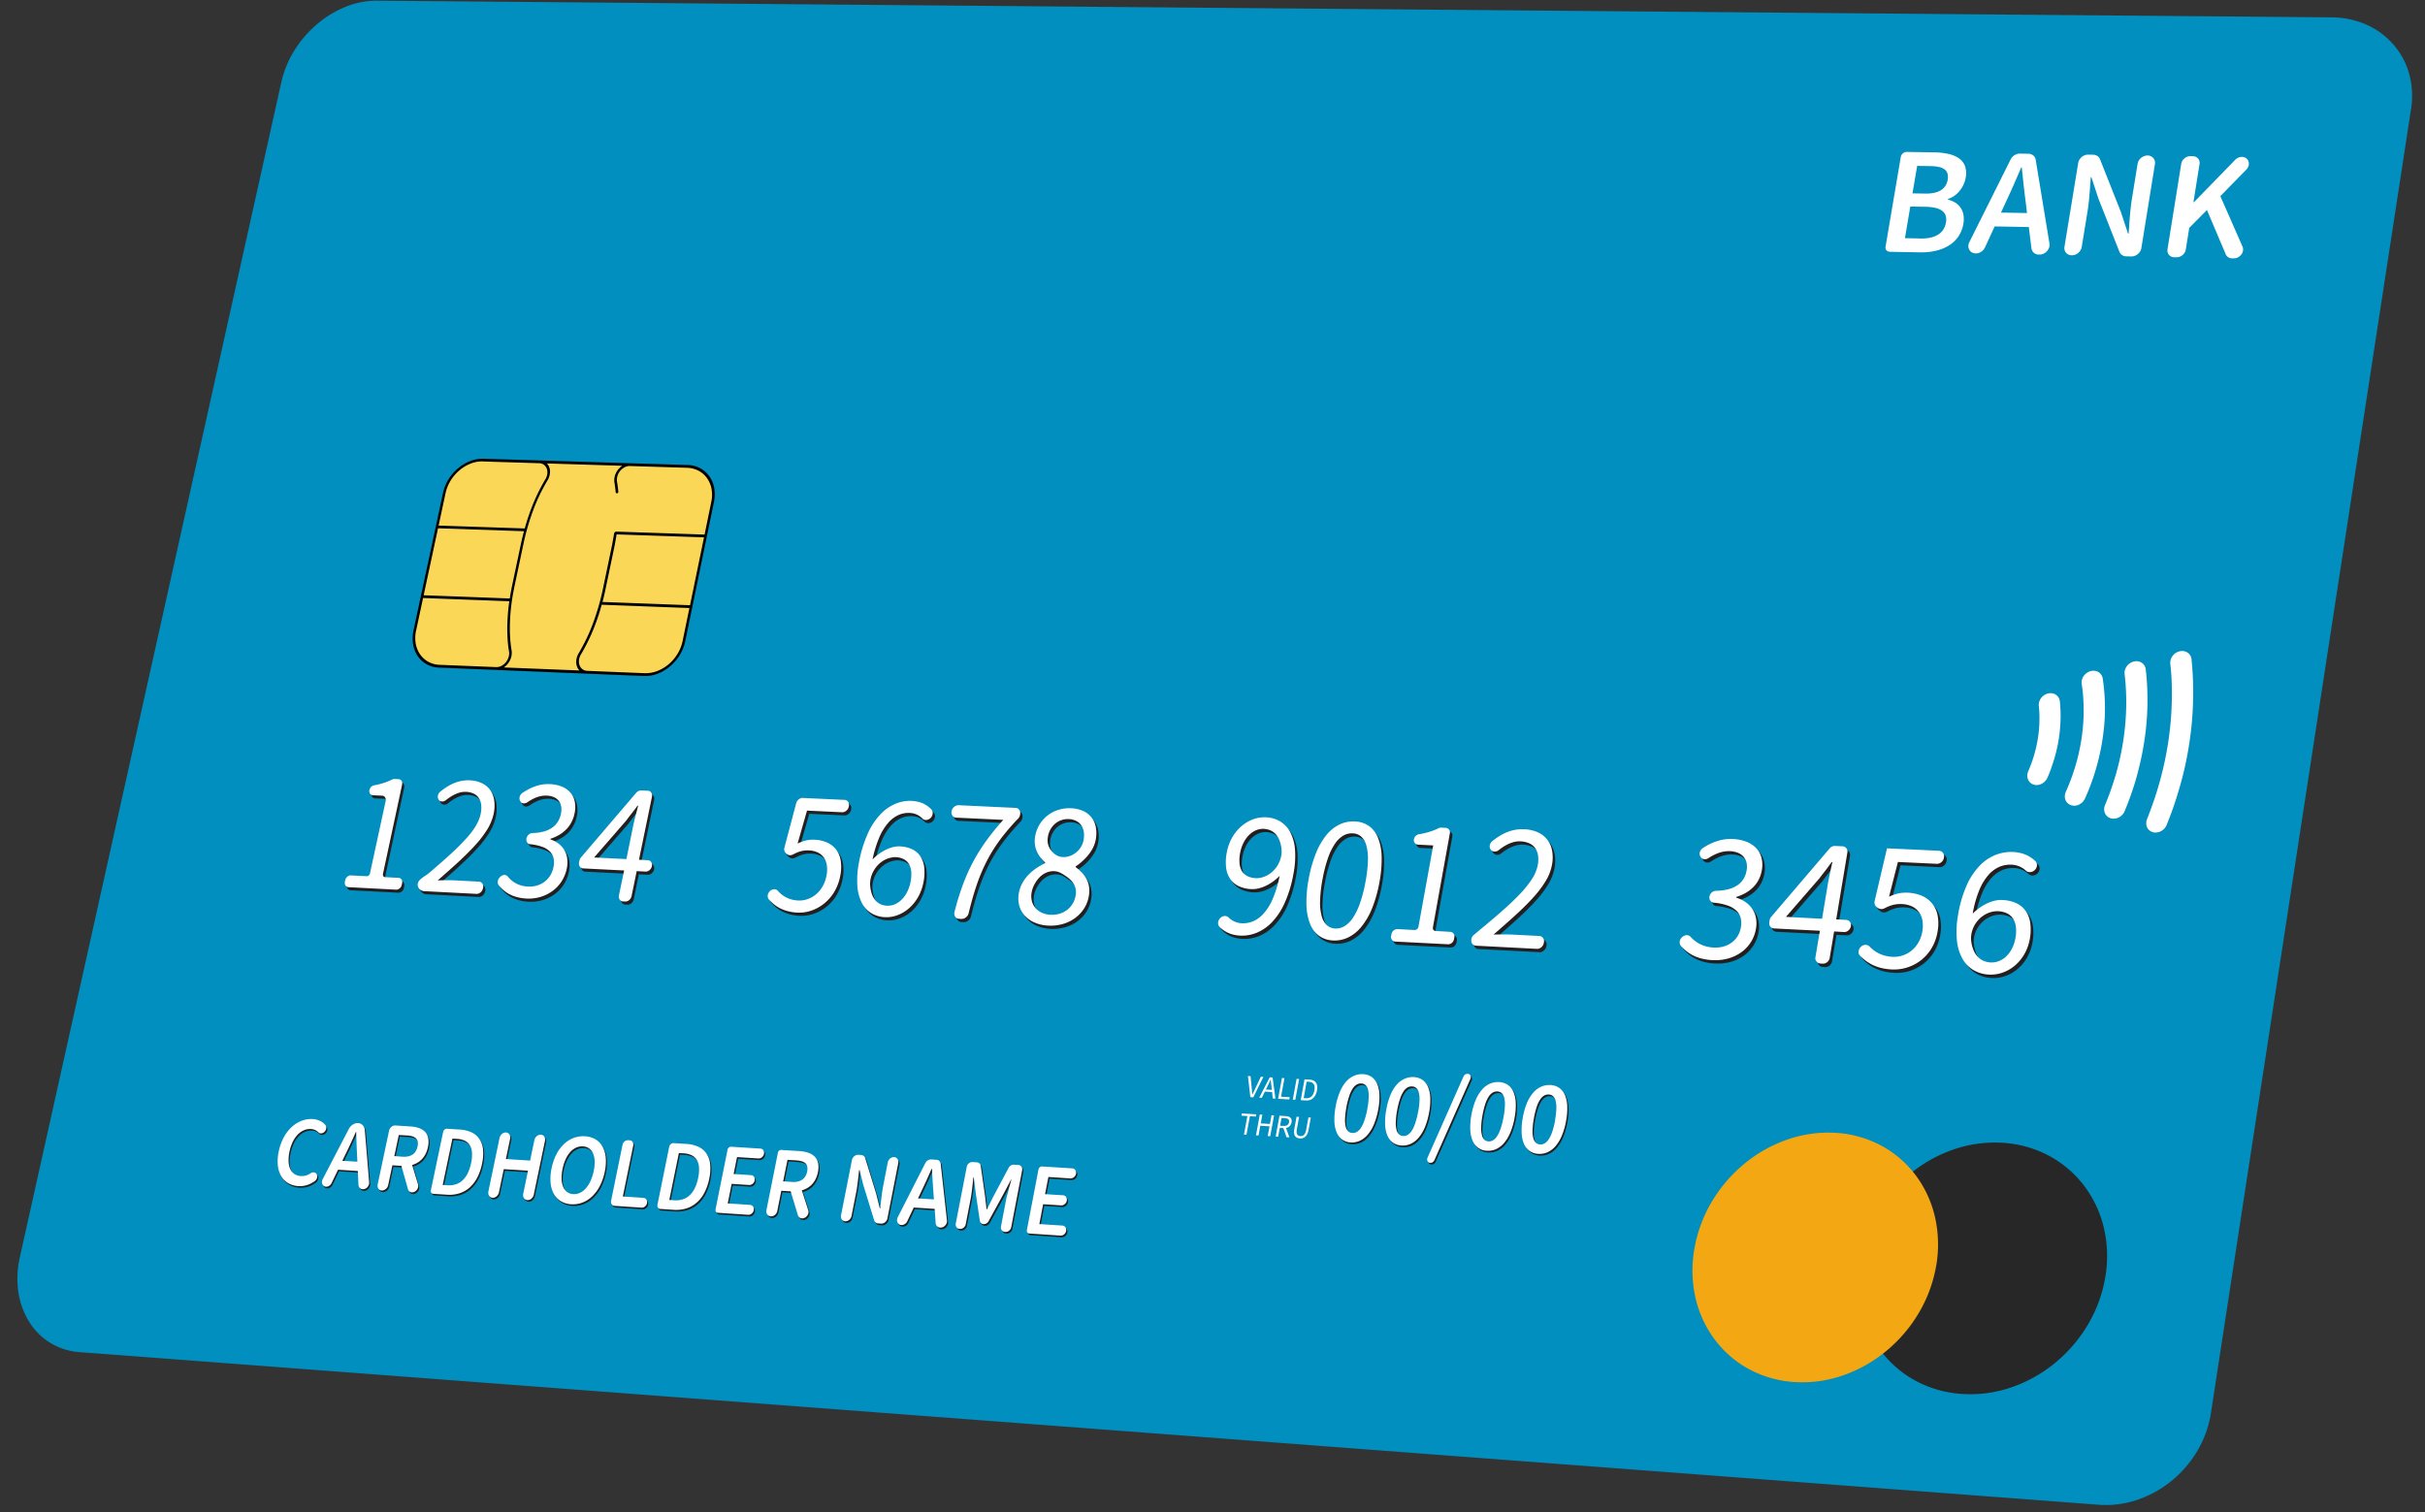 <svg id="Group_457365" data-name="Group 457365" xmlns="http://www.w3.org/2000/svg" xmlns:xlink="http://www.w3.org/1999/xlink" width="164.354" height="102.501" viewBox="0 0 164.354 102.501">
  <rect x="0" y="0" width="164.354" height="102.501" fill="#333333" stroke="none"/>
  <defs>
    <clipPath id="clip-path">
      <path id="Rectangle_3583" data-name="Rectangle 3583" d="M.976,0l53.7,3.405-.9,4.722L0,4.538Z" fill="none"/>
    </clipPath>
    <clipPath id="clip-path-2">
      <path id="Rectangle_3584" data-name="Rectangle 3584" d="M1.11,0,16.724.9,15.646,7.063,0,6.09Z" fill="none"/>
    </clipPath>
    <clipPath id="clip-path-3">
      <path id="Rectangle_3586" data-name="Rectangle 3586" d="M1.651,0,115.275,5.289l-1.345,8.337L0,7.685Z" fill="none"/>
    </clipPath>
  </defs>
  <path id="Path_11261" data-name="Path 11261" d="M142.24,102,5.39,91.655A4.348,4.348,0,0,1,1.973,89.59a5.244,5.244,0,0,1-.728-2,6.446,6.446,0,0,1,.1-2.367L19.068,5.564A6.938,6.938,0,0,1,19.963,3.4,7.621,7.621,0,0,1,21.48,1.646,7.049,7.049,0,0,1,23.411.466,5.613,5.613,0,0,1,25.547.045L158.015,1.176a5.927,5.927,0,0,1,2.38.5,5.24,5.24,0,0,1,1.813,1.335,5.115,5.115,0,0,1,1.066,1.967,5.611,5.611,0,0,1,.136,2.4l-13.563,88.4a7.213,7.213,0,0,1-.92,2.566,7.63,7.63,0,0,1-1.744,2.031,7.4,7.4,0,0,1-2.315,1.287,6.661,6.661,0,0,1-2.629.338" transform="translate(0 0)" fill="#008fbe"/>
  <path id="Path_11262" data-name="Path 11262" d="M4.285,3.231l.007-.041a1.547,1.547,0,0,0,.44-.22,1.8,1.8,0,0,0,.357-.34,1.977,1.977,0,0,0,.258-.423,1.919,1.919,0,0,0,.143-.468A1.49,1.49,0,0,0,5.437.949,1.111,1.111,0,0,0,5.014.426,2.08,2.08,0,0,0,4.288.133a4.763,4.763,0,0,0-.959-.1L1.493.005A.378.378,0,0,0,1.354.03.43.43,0,0,0,1.14.209a.381.381,0,0,0-.05.132L.058,6.422a.324.324,0,0,0,0,.134.284.284,0,0,0,.056.111.281.281,0,0,0,.1.076.317.317,0,0,0,.13.03l2.017.039a4.473,4.473,0,0,0,1.068-.1,2.977,2.977,0,0,0,.9-.352,2.137,2.137,0,0,0,.656-.612,2.166,2.166,0,0,0,.348-.882,1.769,1.769,0,0,0,0-.617,1.2,1.2,0,0,0-.2-.476,1.232,1.232,0,0,0-.362-.338,1.72,1.72,0,0,0-.493-.2M2.2.951l.889.014a2.87,2.87,0,0,1,.574.058,1.028,1.028,0,0,1,.391.163.55.55,0,0,1,.2.283.9.9,0,0,1,.014.418,1.078,1.078,0,0,1-.145.4.96.96,0,0,1-.295.3,1.393,1.393,0,0,1-.455.184,2.632,2.632,0,0,1-.626.057l-.865-.014ZM2.4,5.87,1.371,5.85l.363-2.144,1.024.018a3.223,3.223,0,0,1,.665.071,1.262,1.262,0,0,1,.459.193.664.664,0,0,1,.246.324.934.934,0,0,1,.024.463,1.273,1.273,0,0,1-.187.5,1.122,1.122,0,0,1-.362.344,1.662,1.662,0,0,1-.526.2,3.082,3.082,0,0,1-.68.055" transform="translate(127.736 10.294)" fill="#fff"/>
  <path id="Path_11263" data-name="Path 11263" d="M2.956.426.156,6.033a.61.61,0,0,0-.067.276.507.507,0,0,0,.063.245.472.472,0,0,0,.172.177A.528.528,0,0,0,.585,6.8a.631.631,0,0,0,.193-.027.7.7,0,0,0,.178-.083.725.725,0,0,0,.151-.13.7.7,0,0,0,.11-.169l.654-1.42,2.314.042.178,1.436a.5.5,0,0,0,.054.172.472.472,0,0,0,.107.136.493.493,0,0,0,.151.089.553.553,0,0,0,.184.034H4.9a.65.65,0,0,0,.285-.061.726.726,0,0,0,.231-.17.69.69,0,0,0,.145-.242.573.573,0,0,0,.024-.278L4.652.451A.487.487,0,0,0,4.594.288.466.466,0,0,0,4.486.16.49.49,0,0,0,4.339.076.552.552,0,0,0,4.161.045L3.578.036a.633.633,0,0,0-.187.026.7.7,0,0,0-.174.079.727.727,0,0,0-.149.124.7.7,0,0,0-.111.161M2.3,4.033l.38-.826q.127-.268.252-.545T3.185,2.1q.123-.281.244-.564T3.668.978H3.71c.02.187.039.376.059.566s.039.38.06.569.042.378.064.564.046.371.071.552l.1.835Z" transform="translate(133.317 10.377)" fill="#fff"/>
  <path id="Path_11264" data-name="Path 11264" d="M4.661,3.024c-.031.19-.057.387-.079.587s-.041.4-.057.6-.031.4-.044.592-.027.38-.04.558H4.4L3.915,3.888,2.5.318A.468.468,0,0,0,2.32.1.5.5,0,0,0,2.187.037.56.56,0,0,0,2.035.014L1.7.009A.642.642,0,0,0,1.468.05a.72.72,0,0,0-.361.3.634.634,0,0,0-.083.223L.095,6.243A.541.541,0,0,0,.1,6.469a.477.477,0,0,0,.261.313.543.543,0,0,0,.221.05.64.64,0,0,0,.236-.041.718.718,0,0,0,.362-.3.638.638,0,0,0,.083-.224l.395-2.417c.031-.19.057-.384.078-.58s.04-.392.056-.588.03-.39.044-.581.027-.377.041-.558h.042L2.4,3.005l1.417,3.59A.475.475,0,0,0,4,6.818a.508.508,0,0,0,.133.062.563.563,0,0,0,.153.024l.335.006a.644.644,0,0,0,.237-.041.72.72,0,0,0,.364-.3.637.637,0,0,0,.083-.225L6.224.653a.535.535,0,0,0-.01-.225.477.477,0,0,0-.1-.185A.482.482,0,0,0,5.95.117.547.547,0,0,0,5.729.068.646.646,0,0,0,5.493.11a.721.721,0,0,0-.362.3.634.634,0,0,0-.082.223Z" transform="translate(139.826 10.473)" fill="#fff"/>
  <path id="Path_11265" data-name="Path 11265" d="M3.667,2.719,5.424.924a.61.61,0,0,0,.16-.279A.5.5,0,0,0,5.574.366.439.439,0,0,0,5.417.149.487.487,0,0,0,5.133.06a.581.581,0,0,0-.125.012A.626.626,0,0,0,4.887.11a.656.656,0,0,0-.113.062.664.664,0,0,0-.1.085l-2.8,2.874H1.842L2.256.547a.491.491,0,0,0-.01-.206.438.438,0,0,0-.089-.17A.443.443,0,0,0,2,.055.5.5,0,0,0,1.8.01l-.16,0a.594.594,0,0,0-.217.038.661.661,0,0,0-.332.277.58.58,0,0,0-.075.2L.085,6.322a.5.5,0,0,0,.009.207.442.442,0,0,0,.243.288.5.5,0,0,0,.2.046l.16,0a.592.592,0,0,0,.217-.038.659.659,0,0,0,.334-.277.582.582,0,0,0,.076-.206l.236-1.474,1.2-1.208,1.271,3a.439.439,0,0,0,.07.113.444.444,0,0,0,.1.086.475.475,0,0,0,.122.056.525.525,0,0,0,.139.021l.111,0a.606.606,0,0,0,.293-.07.664.664,0,0,0,.222-.189.6.6,0,0,0,.114-.258.482.482,0,0,0-.033-.277Z" transform="translate(146.817 10.576)" fill="#fff"/>
  <g id="Group_457356" data-name="Group 457356" transform="translate(18.483 75.848)" clip-path="url(#clip-path)">
    <path id="Path_11266" data-name="Path 11266" d="M2.659,3.782a1.443,1.443,0,0,1-.164.092,1.185,1.185,0,0,1-.17.066,1.042,1.042,0,0,1-.177.037,1.007,1.007,0,0,1-.185,0,.842.842,0,0,1-.429-.14A.808.808,0,0,1,1.258,3.5a1.4,1.4,0,0,1-.111-.52A2.73,2.73,0,0,1,1.214,2.3a2.78,2.78,0,0,1,.225-.657,1.9,1.9,0,0,1,.337-.484A1.294,1.294,0,0,1,2.194.871,1.031,1.031,0,0,1,2.664.79a.842.842,0,0,1,.152.023.752.752,0,0,1,.135.048.763.763,0,0,1,.119.07.871.871,0,0,1,.106.089.222.222,0,0,0,.09.054.258.258,0,0,0,.105.01.326.326,0,0,0,.109-.032.388.388,0,0,0,.1-.072l0,0A.417.417,0,0,0,3.667.86.4.4,0,0,0,3.7.731a.322.322,0,0,0-.01-.125.252.252,0,0,0-.06-.1A1.309,1.309,0,0,0,3.47.358a1.243,1.243,0,0,0-.42-.2A1.327,1.327,0,0,0,2.794.115a1.808,1.808,0,0,0-.742.11,2.1,2.1,0,0,0-.674.412,2.647,2.647,0,0,0-.543.692,3.463,3.463,0,0,0-.349.951,3.117,3.117,0,0,0-.068.973,1.785,1.785,0,0,0,.229.733,1.324,1.324,0,0,0,.475.474,1.522,1.522,0,0,0,.67.2,1.672,1.672,0,0,0,.3-.007,1.623,1.623,0,0,0,.29-.06,1.731,1.731,0,0,0,.277-.112,2,2,0,0,0,.265-.162.387.387,0,0,0,.094-.1A.4.4,0,0,0,3.074,4.1a.367.367,0,0,0,.013-.125.3.3,0,0,0-.033-.117.246.246,0,0,0-.072-.084.242.242,0,0,0-.1-.042.278.278,0,0,0-.111,0,.339.339,0,0,0-.113.048" transform="translate(0)" fill="#231f20"/>
    <path id="Path_11267" data-name="Path 11267" d="M2.975.569A.572.572,0,0,0,2.93.387a.491.491,0,0,0-.1-.145A.458.458,0,0,0,2.7.143.483.483,0,0,0,2.524.1a.561.561,0,0,0-.185.02A.667.667,0,0,0,2.162.2a.757.757,0,0,0-.154.129A.8.8,0,0,0,1.888.5L.121,3.9a.441.441,0,0,0-.05.178A.358.358,0,0,0,.1,4.238a.287.287,0,0,0,.093.119.278.278,0,0,0,.149.053A.332.332,0,0,0,.452,4.4a.4.4,0,0,0,.107-.049.451.451,0,0,0,.093-.08.473.473,0,0,0,.071-.107l.438-.905,1.34.088.044.937a.348.348,0,0,0,.024.113.3.3,0,0,0,.057.091.274.274,0,0,0,.084.062.287.287,0,0,0,.105.027l.026,0a.347.347,0,0,0,.167-.032.439.439,0,0,0,.141-.1.473.473,0,0,0,.094-.153.417.417,0,0,0,.026-.18ZM1.451,2.656l.255-.527q.085-.171.169-.348t.167-.356q.083-.179.165-.36l.162-.36.024,0c0,.122.007.246.011.37s.007.248.011.372.008.247.014.369.011.242.018.361l.025.545Z" transform="translate(3.339 0.291)" fill="#231f20"/>
    <path id="Path_11268" data-name="Path 11268" d="M3.486,1.486A1.5,1.5,0,0,0,3.5.859.831.831,0,0,0,3.275.437,1.086,1.086,0,0,0,2.852.189a2.228,2.228,0,0,0-.569-.1L1.276.022a.346.346,0,0,0-.14.021.425.425,0,0,0-.127.074.474.474,0,0,0-.1.115A.462.462,0,0,0,.852.378L.08,4.021a.4.4,0,0,0,0,.149A.326.326,0,0,0,.125,4.3a.282.282,0,0,0,.092.089.288.288,0,0,0,.128.039H.366A.345.345,0,0,0,.507,4.4.424.424,0,0,0,.634,4.33a.474.474,0,0,0,.1-.116.464.464,0,0,0,.058-.146l.284-1.343.612.04.444,1.578a.319.319,0,0,0,.038.086.288.288,0,0,0,.059.067A.279.279,0,0,0,2.3,4.54a.3.3,0,0,0,.089.02.357.357,0,0,0,.189-.041.457.457,0,0,0,.15-.128.473.473,0,0,0,.086-.181.387.387,0,0,0-.005-.2L2.416,2.7a1.564,1.564,0,0,0,.367-.159,1.41,1.41,0,0,0,.311-.252,1.489,1.489,0,0,0,.239-.349,1.868,1.868,0,0,0,.153-.45m-1.712.651L1.208,2.1l.3-1.431L2.077.7a1.56,1.56,0,0,1,.357.059A.6.6,0,0,1,2.676.9a.41.41,0,0,1,.119.221.8.8,0,0,1-.012.324,1.012,1.012,0,0,1-.125.325.735.735,0,0,1-.213.224.838.838,0,0,1-.3.124,1.349,1.349,0,0,1-.375.023" transform="translate(7.107 0.53)" fill="#231f20"/>
    <path id="Path_11269" data-name="Path 11269" d="M2,.068,1.133.013a.207.207,0,0,0-.084.013A.253.253,0,0,0,.974.07.281.281,0,0,0,.914.138.274.274,0,0,0,.88.225L.048,4.186a.238.238,0,0,0,0,.089.2.2,0,0,0,.029.075A.169.169,0,0,0,.13,4.4a.172.172,0,0,0,.076.023l.907.06A2.32,2.32,0,0,0,1.951,4.4a1.934,1.934,0,0,0,.7-.383,2.309,2.309,0,0,0,.529-.673,3.573,3.573,0,0,0,.335-.957,3.112,3.112,0,0,0,.066-.968A1.549,1.549,0,0,0,3.334.707,1.309,1.309,0,0,0,2.8.257,2.175,2.175,0,0,0,2,.068M1.162,3.845.849,3.824,1.509.679,1.822.7a1.388,1.388,0,0,1,.523.125.814.814,0,0,1,.343.306,1.1,1.1,0,0,1,.148.5,2.549,2.549,0,0,1-.061.707,2.889,2.889,0,0,1-.234.7,1.616,1.616,0,0,1-.353.48,1.233,1.233,0,0,1-.463.266,1.529,1.529,0,0,1-.563.06" transform="translate(10.745 0.76)" fill="#231f20"/>
    <path id="Path_11270" data-name="Path 11270" d="M3.64.173a.362.362,0,0,0-.147.022.441.441,0,0,0-.132.077.489.489,0,0,0-.1.12A.475.475,0,0,0,3.2.542L2.911,1.929,1.27,1.822,1.558.437a.41.41,0,0,0,0-.154A.336.336,0,0,0,1.511.154a.294.294,0,0,0-.1-.091.3.3,0,0,0-.133-.04.361.361,0,0,0-.146.022A.44.44,0,0,0,1,.121a.488.488,0,0,0-.1.12A.476.476,0,0,0,.84.392L.082,4.032a.413.413,0,0,0,0,.155.339.339,0,0,0,.051.13.3.3,0,0,0,.1.092.3.3,0,0,0,.134.04.36.36,0,0,0,.146-.022.439.439,0,0,0,.132-.077.489.489,0,0,0,.1-.12A.477.477,0,0,0,.8,4.08l.327-1.572,1.641.107L2.443,4.189a.413.413,0,0,0,0,.155.34.34,0,0,0,.051.13.3.3,0,0,0,.1.092.3.3,0,0,0,.134.04.361.361,0,0,0,.147-.022A.44.44,0,0,0,3,4.508a.489.489,0,0,0,.1-.12.477.477,0,0,0,.06-.151L3.919.588a.41.41,0,0,0,0-.155A.337.337,0,0,0,3.871.3a.3.3,0,0,0-.1-.091A.3.3,0,0,0,3.64.173" transform="translate(14.608 1.005)" fill="#231f20"/>
    <path id="Path_11271" data-name="Path 11271" d="M2.747.114a1.854,1.854,0,0,0-.761.108,1.954,1.954,0,0,0-.66.411,2.555,2.555,0,0,0-.517.693,3.669,3.669,0,0,0-.33.954,3.345,3.345,0,0,0-.068.977,1.906,1.906,0,0,0,.218.755,1.332,1.332,0,0,0,.473.5,1.519,1.519,0,0,0,.7.209,1.808,1.808,0,0,0,.764-.112,1.984,1.984,0,0,0,.665-.424,2.64,2.64,0,0,0,.521-.708,3.727,3.727,0,0,0,.331-.962,3.276,3.276,0,0,0,.065-.971A1.838,1.838,0,0,0,3.922.8,1.314,1.314,0,0,0,3.445.316a1.561,1.561,0,0,0-.7-.2M1.941,4.035a.764.764,0,0,1-.412-.144.826.826,0,0,1-.265-.351,1.51,1.51,0,0,1-.106-.53,2.87,2.87,0,0,1,.065-.681,3.065,3.065,0,0,1,.213-.665,1.91,1.91,0,0,1,.316-.489,1.2,1.2,0,0,1,.4-.295A.966.966,0,0,1,2.606.8a.76.76,0,0,1,.681.475,1.425,1.425,0,0,1,.11.517,2.8,2.8,0,0,1-.063.676,3.138,3.138,0,0,1-.214.672,2.01,2.01,0,0,1-.319.5,1.239,1.239,0,0,1-.4.307.936.936,0,0,1-.46.087" transform="translate(18.497 1.171)" fill="#231f20"/>
    <path id="Path_11272" data-name="Path 11272" d="M2.263,3.928l-1.4-.093L1.569.378a.345.345,0,0,0,0-.131.285.285,0,0,0-.044-.11A.252.252,0,0,0,1.445.06.259.259,0,0,0,1.331.027L1.216.019a.308.308,0,0,0-.124.019A.373.373,0,0,0,.98.1.411.411,0,0,0,.893.2a.4.4,0,0,0-.05.128l-.777,3.8a.333.333,0,0,0,0,.126.276.276,0,0,0,.042.106.243.243,0,0,0,.079.075.249.249,0,0,0,.109.033l1.834.122a.308.308,0,0,0,.125-.018.372.372,0,0,0,.112-.065.411.411,0,0,0,.087-.1A.4.4,0,0,0,2.5,4.281a.348.348,0,0,0,0-.131.288.288,0,0,0-.044-.11.254.254,0,0,0-.083-.078.26.26,0,0,0-.114-.034" transform="translate(22.942 1.534)" fill="#231f20"/>
    <path id="Path_11273" data-name="Path 11273" d="M2,.07,1.149.015a.245.245,0,0,0-.1.015A.3.3,0,0,0,.961.082a.325.325,0,0,0-.069.08.315.315,0,0,0-.04.1L.054,4.2a.275.275,0,0,0,0,.1.228.228,0,0,0,.035.087.2.2,0,0,0,.066.062.207.207,0,0,0,.091.027l.894.06a2.385,2.385,0,0,0,.856-.089A1.958,1.958,0,0,0,2.7,4.062a2.306,2.306,0,0,0,.534-.68,3.558,3.558,0,0,0,.333-.968,3.113,3.113,0,0,0,.059-.979A1.572,1.572,0,0,0,3.371.717,1.353,1.353,0,0,0,2.823.262,2.254,2.254,0,0,0,2,.07M1.182,3.89l-.32-.021L1.506.687l.32.02a1.438,1.438,0,0,1,.536.127.841.841,0,0,1,.353.31,1.11,1.11,0,0,1,.156.506,2.548,2.548,0,0,1-.056.715,2.877,2.877,0,0,1-.232.71,1.613,1.613,0,0,1-.357.486,1.246,1.246,0,0,1-.471.269,1.571,1.571,0,0,1-.574.06" transform="translate(26.097 1.733)" fill="#231f20"/>
    <path id="Path_11274" data-name="Path 11274" d="M2.385,3.956l-1.516-.1.266-1.327,1.182.077a.312.312,0,0,0,.126-.018.374.374,0,0,0,.113-.065.411.411,0,0,0,.088-.1.4.4,0,0,0,.05-.129h0a.346.346,0,0,0,0-.132.289.289,0,0,0-.045-.111.257.257,0,0,0-.084-.078.264.264,0,0,0-.115-.034L1.27,1.86,1.5.714,2.951.806A.313.313,0,0,0,3.077.788.375.375,0,0,0,3.189.723a.411.411,0,0,0,.088-.1.4.4,0,0,0,.05-.128.346.346,0,0,0,0-.132A.288.288,0,0,0,3.284.25.256.256,0,0,0,3.2.173.265.265,0,0,0,3.084.139L1.095.012a.2.2,0,0,0-.079.012A.237.237,0,0,0,.945.065.26.26,0,0,0,.889.13.251.251,0,0,0,.858.21L.042,4.264a.22.22,0,0,0,0,.083.183.183,0,0,0,.028.07.162.162,0,0,0,.053.049A.166.166,0,0,0,.2,4.489l2.056.137a.312.312,0,0,0,.126-.018.374.374,0,0,0,.113-.065.411.411,0,0,0,.088-.1.4.4,0,0,0,.05-.129h0a.348.348,0,0,0,0-.132.29.29,0,0,0-.045-.111A.258.258,0,0,0,2.5,3.99a.265.265,0,0,0-.115-.034" transform="translate(30.045 1.984)" fill="#231f20"/>
    <path id="Path_11275" data-name="Path 11275" d="M3.569,1.518A1.5,1.5,0,0,0,3.576.88.862.862,0,0,0,3.332.448,1.156,1.156,0,0,0,2.889.195,2.368,2.368,0,0,0,2.3.089L1.073.011A.18.18,0,0,0,1,.022.215.215,0,0,0,.936.059a.235.235,0,0,0-.05.058A.228.228,0,0,0,.857.192L.077,4.1a.4.4,0,0,0,0,.152.335.335,0,0,0,.052.128.3.3,0,0,0,.1.09.306.306,0,0,0,.133.04H.38a.361.361,0,0,0,.146-.021.432.432,0,0,0,.13-.075.474.474,0,0,0,.1-.118.461.461,0,0,0,.058-.149l.273-1.37.635.042.486,1.61a.328.328,0,0,0,.041.087.3.3,0,0,0,.062.068.3.3,0,0,0,.079.046.315.315,0,0,0,.093.02.372.372,0,0,0,.2-.042.461.461,0,0,0,.154-.131A.47.47,0,0,0,2.92,4.3a.389.389,0,0,0-.009-.2L2.478,2.752a1.605,1.605,0,0,0,.379-.162,1.422,1.422,0,0,0,.318-.257,1.483,1.483,0,0,0,.242-.356,1.854,1.854,0,0,0,.152-.459M1.8,2.181l-.589-.038L1.506.683,2.095.72a1.656,1.656,0,0,1,.371.06.637.637,0,0,1,.253.135.425.425,0,0,1,.127.225.807.807,0,0,1-.007.33,1,1,0,0,1-.124.332.736.736,0,0,1-.217.229.861.861,0,0,1-.305.126,1.418,1.418,0,0,1-.388.023" transform="translate(33.461 2.2)" fill="#231f20"/>
    <path id="Path_11276" data-name="Path 11276" d="M3.674.177A.359.359,0,0,0,3.53.2.427.427,0,0,0,3.4.272a.465.465,0,0,0-.1.116.449.449,0,0,0-.057.146L2.936,2.111c-.025.126-.046.256-.066.388s-.037.266-.053.4-.031.264-.045.392-.028.252-.042.369l-.026,0-.246-.992L1.714.251A.321.321,0,0,0,1.673.166.3.3,0,0,0,1.612.1.293.293,0,0,0,1.534.055a.31.31,0,0,0-.091-.02l-.2-.013A.358.358,0,0,0,1.1.044.426.426,0,0,0,.969.118a.465.465,0,0,0-.1.116A.45.45,0,0,0,.813.379L.075,4.123a.394.394,0,0,0,0,.15A.331.331,0,0,0,.126,4.4a.3.3,0,0,0,.1.089.3.3,0,0,0,.132.039A.357.357,0,0,0,.5,4.507a.425.425,0,0,0,.129-.074.465.465,0,0,0,.1-.116A.451.451,0,0,0,.783,4.17L1.1,2.575c.025-.125.046-.254.065-.383s.036-.26.052-.389.03-.258.044-.385.028-.25.042-.37l.026,0,.245.985.744,2.423a.324.324,0,0,0,.041.086.3.3,0,0,0,.061.067.3.3,0,0,0,.078.045.312.312,0,0,0,.092.02l.2.013a.358.358,0,0,0,.144-.021.426.426,0,0,0,.129-.074.465.465,0,0,0,.1-.116.451.451,0,0,0,.057-.147L3.955.58a.391.391,0,0,0,0-.15A.329.329,0,0,0,3.9.3a.3.3,0,0,0-.1-.089A.306.306,0,0,0,3.674.177" transform="translate(38.52 2.521)" fill="#231f20"/>
    <path id="Path_11277" data-name="Path 11277" d="M3.027.4A.348.348,0,0,0,3,.293.31.31,0,0,0,2.934.2a.3.3,0,0,0-.088-.06A.314.314,0,0,0,2.738.118L2.381.1a.357.357,0,0,0-.116.012.411.411,0,0,0-.109.048.454.454,0,0,0-.095.079.47.47,0,0,0-.073.1L.116,4.014A.437.437,0,0,0,.068,4.2.365.365,0,0,0,.1,4.362a.308.308,0,0,0,.1.123.305.305,0,0,0,.158.055.356.356,0,0,0,.119-.013.412.412,0,0,0,.112-.05.456.456,0,0,0,.1-.083.469.469,0,0,0,.072-.11l.44-.931,1.417.093.069.965a.357.357,0,0,0,.028.117.315.315,0,0,0,.062.094.3.3,0,0,0,.09.064.314.314,0,0,0,.112.028l.028,0a.369.369,0,0,0,.176-.033.447.447,0,0,0,.146-.107.469.469,0,0,0,.1-.158.416.416,0,0,0,.023-.185ZM1.489,2.736l.256-.542q.085-.176.17-.358t.168-.366q.083-.185.165-.371T2.409.728l.026,0c.007.126.014.253.02.381s.014.255.021.383.015.254.023.38.018.25.028.371l.04.562Z" transform="translate(42.324 2.762)" fill="#231f20"/>
    <path id="Path_11278" data-name="Path 11278" d="M4.309.218,4,.2a.319.319,0,0,0-.1.01.365.365,0,0,0-.1.041.4.4,0,0,0-.084.067.415.415,0,0,0-.065.09L2.615,2.352q-.056.106-.11.215L2.4,2.786l-.109.22q-.055.11-.111.219l-.026,0Q2.136,3.11,2.124,3T2.1,2.766q-.012-.114-.024-.227t-.027-.224L1.759.284a.307.307,0,0,0-.03-.1A.275.275,0,0,0,1.674.113.265.265,0,0,0,1.6.062.28.28,0,0,0,1.5.04L1.2.02a.323.323,0,0,0-.129.019A.382.382,0,0,0,.951.106a.415.415,0,0,0-.089.1A.4.4,0,0,0,.811.341L.066,4.188a.352.352,0,0,0,0,.135.3.3,0,0,0,.047.113.268.268,0,0,0,.087.08.276.276,0,0,0,.119.035l.038,0a.323.323,0,0,0,.13-.019A.381.381,0,0,0,.6,4.468a.415.415,0,0,0,.089-.1.4.4,0,0,0,.051-.131L1.078,2.5c.02-.1.039-.221.056-.343s.034-.251.048-.379.029-.257.042-.379.025-.24.036-.345l.026,0L1.42,2.128l.274,1.855a.307.307,0,0,0,.03.1.276.276,0,0,0,.056.075.267.267,0,0,0,.077.051.282.282,0,0,0,.094.023.318.318,0,0,0,.1-.01.363.363,0,0,0,.095-.04.4.4,0,0,0,.083-.066A.416.416,0,0,0,2.3,4.023l.972-1.775.546-1.032.026,0-.1.342c-.034.122-.07.249-.1.376s-.068.255-.1.376-.056.238-.076.343L3.132,4.391a.352.352,0,0,0,0,.135.3.3,0,0,0,.048.114.27.27,0,0,0,.088.08.278.278,0,0,0,.12.035l.051,0a.324.324,0,0,0,.13-.019.382.382,0,0,0,.116-.067.415.415,0,0,0,.09-.1.4.4,0,0,0,.051-.132L4.564.58a.349.349,0,0,0,0-.135A.3.3,0,0,0,4.517.332a.268.268,0,0,0-.088-.08.278.278,0,0,0-.12-.035" transform="translate(46.307 3.014)" fill="#231f20"/>
    <path id="Path_11279" data-name="Path 11279" d="M2.449,4.02l-1.562-.1.257-1.347,1.218.079a.323.323,0,0,0,.129-.019.38.38,0,0,0,.115-.066.411.411,0,0,0,.089-.1.4.4,0,0,0,.05-.131h0a.347.347,0,0,0,0-.134A.3.3,0,0,0,2.7,2.083.268.268,0,0,0,2.611,2a.278.278,0,0,0-.119-.035L1.274,1.89,1.5.725l1.494.1A.324.324,0,0,0,3.12.8.381.381,0,0,0,3.235.736a.411.411,0,0,0,.089-.1A.4.4,0,0,0,3.374.5a.346.346,0,0,0,0-.134A.3.3,0,0,0,3.326.256.268.268,0,0,0,3.239.177.278.278,0,0,0,3.12.143L1.072.013A.206.206,0,0,0,.99.025.242.242,0,0,0,.917.067.262.262,0,0,0,.86.133.252.252,0,0,0,.828.216L.041,4.329a.223.223,0,0,0,0,.085.189.189,0,0,0,.03.072.171.171,0,0,0,.056.051A.176.176,0,0,0,.2,4.559L2.319,4.7a.323.323,0,0,0,.129-.018.38.38,0,0,0,.115-.066.411.411,0,0,0,.089-.1.4.4,0,0,0,.05-.131h0a.348.348,0,0,0,0-.134.3.3,0,0,0-.048-.113.269.269,0,0,0-.088-.08.278.278,0,0,0-.119-.035" transform="translate(51.152 3.321)" fill="#231f20"/>
  </g>
  <path id="Path_11280" data-name="Path 11280" d="M2.659,3.781a1.443,1.443,0,0,1-.164.092,1.184,1.184,0,0,1-.17.066,1.042,1.042,0,0,1-.177.037,1.007,1.007,0,0,1-.185,0,.842.842,0,0,1-.428-.14A.808.808,0,0,1,1.258,3.5a1.4,1.4,0,0,1-.111-.52A2.73,2.73,0,0,1,1.214,2.3a2.78,2.78,0,0,1,.225-.657,1.9,1.9,0,0,1,.337-.484A1.294,1.294,0,0,1,2.194.871,1.031,1.031,0,0,1,2.664.79a.842.842,0,0,1,.152.023.753.753,0,0,1,.135.048.765.765,0,0,1,.119.07.874.874,0,0,1,.106.089.222.222,0,0,0,.09.054.257.257,0,0,0,.105.01.326.326,0,0,0,.109-.032.389.389,0,0,0,.1-.072l0,0A.417.417,0,0,0,3.667.86.4.4,0,0,0,3.7.731a.322.322,0,0,0-.01-.125.252.252,0,0,0-.06-.1A1.309,1.309,0,0,0,3.47.357a1.242,1.242,0,0,0-.42-.2A1.327,1.327,0,0,0,2.794.115a1.808,1.808,0,0,0-.742.11,2.1,2.1,0,0,0-.674.412,2.647,2.647,0,0,0-.543.692,3.464,3.464,0,0,0-.349.951,3.116,3.116,0,0,0-.068.973,1.784,1.784,0,0,0,.229.733,1.324,1.324,0,0,0,.475.474,1.522,1.522,0,0,0,.67.2,1.672,1.672,0,0,0,.3-.007,1.623,1.623,0,0,0,.29-.06,1.73,1.73,0,0,0,.277-.112,2,2,0,0,0,.265-.162.387.387,0,0,0,.094-.1A.4.4,0,0,0,3.073,4.1a.367.367,0,0,0,.013-.125.3.3,0,0,0-.033-.117.246.246,0,0,0-.072-.084.242.242,0,0,0-.1-.042.278.278,0,0,0-.111,0,.339.339,0,0,0-.113.048" transform="translate(18.412 75.74)" fill="#fff"/>
  <path id="Path_11281" data-name="Path 11281" d="M2.975.569A.571.571,0,0,0,2.93.387a.49.49,0,0,0-.1-.145A.458.458,0,0,0,2.7.143.483.483,0,0,0,2.523.1a.561.561,0,0,0-.185.02A.667.667,0,0,0,2.162.2a.757.757,0,0,0-.154.129A.8.8,0,0,0,1.888.5L.121,3.9a.441.441,0,0,0-.05.177A.358.358,0,0,0,.1,4.237a.287.287,0,0,0,.093.119.278.278,0,0,0,.149.053A.332.332,0,0,0,.452,4.4a.4.4,0,0,0,.107-.049.451.451,0,0,0,.093-.08.473.473,0,0,0,.071-.107l.438-.905,1.34.088.044.937a.348.348,0,0,0,.024.113.3.3,0,0,0,.057.091.274.274,0,0,0,.084.062.287.287,0,0,0,.105.027l.026,0a.347.347,0,0,0,.167-.032.439.439,0,0,0,.141-.1.473.473,0,0,0,.094-.153.417.417,0,0,0,.026-.18ZM1.451,2.655l.255-.527q.085-.171.169-.348t.167-.356q.083-.179.165-.36L2.368.7l.024,0c0,.122.007.246.011.369s.007.248.011.372.008.247.014.369.011.242.018.361l.025.545Z" transform="translate(21.75 76.03)" fill="#fff"/>
  <path id="Path_11282" data-name="Path 11282" d="M3.486,1.485A1.5,1.5,0,0,0,3.5.859.831.831,0,0,0,3.274.436,1.086,1.086,0,0,0,2.851.188a2.228,2.228,0,0,0-.569-.1L1.276.022a.346.346,0,0,0-.14.021.425.425,0,0,0-.127.074.474.474,0,0,0-.1.115A.462.462,0,0,0,.852.378L.08,4.02a.4.4,0,0,0,0,.149A.326.326,0,0,0,.124,4.3a.282.282,0,0,0,.092.089.288.288,0,0,0,.128.039H.366A.345.345,0,0,0,.507,4.4a.424.424,0,0,0,.127-.074.474.474,0,0,0,.1-.116.464.464,0,0,0,.058-.146l.284-1.343.612.04.443,1.578a.319.319,0,0,0,.038.086.287.287,0,0,0,.059.067.279.279,0,0,0,.076.045.3.3,0,0,0,.089.02.357.357,0,0,0,.189-.041.457.457,0,0,0,.15-.128.473.473,0,0,0,.086-.181.388.388,0,0,0-.005-.2L2.415,2.7a1.564,1.564,0,0,0,.367-.159,1.411,1.411,0,0,0,.311-.252,1.489,1.489,0,0,0,.239-.349,1.867,1.867,0,0,0,.153-.45m-1.711.651L1.208,2.1,1.51.669,2.077.7a1.56,1.56,0,0,1,.357.059A.6.6,0,0,1,2.676.9a.41.41,0,0,1,.119.221.8.8,0,0,1-.012.323,1.012,1.012,0,0,1-.125.325.735.735,0,0,1-.213.224.838.838,0,0,1-.3.124,1.35,1.35,0,0,1-.375.023" transform="translate(25.517 76.268)" fill="#fff"/>
  <path id="Path_11283" data-name="Path 11283" d="M2,.068,1.133.013a.207.207,0,0,0-.084.013A.253.253,0,0,0,.974.07.281.281,0,0,0,.914.138.274.274,0,0,0,.88.225L.047,4.185a.238.238,0,0,0,0,.089.2.2,0,0,0,.029.075A.169.169,0,0,0,.13,4.4a.172.172,0,0,0,.076.023l.906.06A2.32,2.32,0,0,0,1.951,4.4a1.934,1.934,0,0,0,.7-.383,2.309,2.309,0,0,0,.529-.673,3.573,3.573,0,0,0,.335-.957,3.111,3.111,0,0,0,.067-.968A1.548,1.548,0,0,0,3.334.707,1.309,1.309,0,0,0,2.8.257,2.174,2.174,0,0,0,2,.068M1.162,3.844.849,3.824,1.508.678,1.821.7a1.387,1.387,0,0,1,.523.125.814.814,0,0,1,.343.306,1.1,1.1,0,0,1,.148.5,2.548,2.548,0,0,1-.061.707,2.889,2.889,0,0,1-.234.7,1.616,1.616,0,0,1-.353.48,1.233,1.233,0,0,1-.463.266,1.528,1.528,0,0,1-.563.06" transform="translate(29.155 76.499)" fill="#fff"/>
  <path id="Path_11284" data-name="Path 11284" d="M3.64.172a.362.362,0,0,0-.147.022.441.441,0,0,0-.132.077.489.489,0,0,0-.1.12A.475.475,0,0,0,3.2.542L2.911,1.928,1.27,1.822,1.559.437a.41.41,0,0,0,0-.154A.336.336,0,0,0,1.511.154a.294.294,0,0,0-.1-.091.3.3,0,0,0-.133-.04.361.361,0,0,0-.146.022A.44.44,0,0,0,1,.121a.489.489,0,0,0-.1.12A.475.475,0,0,0,.84.392L.082,4.031a.412.412,0,0,0,0,.155.339.339,0,0,0,.051.13.3.3,0,0,0,.1.092.3.3,0,0,0,.133.04.36.36,0,0,0,.146-.022A.439.439,0,0,0,.638,4.35a.489.489,0,0,0,.1-.12A.477.477,0,0,0,.8,4.079l.327-1.572,1.641.107L2.443,4.188a.412.412,0,0,0,0,.155.34.34,0,0,0,.051.13.3.3,0,0,0,.1.092.3.3,0,0,0,.134.04.361.361,0,0,0,.147-.022A.44.44,0,0,0,3,4.507a.489.489,0,0,0,.1-.12.476.476,0,0,0,.06-.151L3.919.588a.41.41,0,0,0,0-.155A.337.337,0,0,0,3.871.3a.3.3,0,0,0-.1-.091A.3.3,0,0,0,3.64.172" transform="translate(33.017 76.743)" fill="#fff"/>
  <path id="Path_11285" data-name="Path 11285" d="M2.747.114a1.854,1.854,0,0,0-.761.108,1.954,1.954,0,0,0-.66.411,2.555,2.555,0,0,0-.516.693,3.669,3.669,0,0,0-.33.954,3.344,3.344,0,0,0-.069.977,1.906,1.906,0,0,0,.218.755,1.332,1.332,0,0,0,.473.5,1.519,1.519,0,0,0,.7.209,1.807,1.807,0,0,0,.764-.112,1.984,1.984,0,0,0,.665-.424,2.64,2.64,0,0,0,.521-.708,3.727,3.727,0,0,0,.331-.962,3.275,3.275,0,0,0,.065-.971A1.837,1.837,0,0,0,3.922.8,1.314,1.314,0,0,0,3.445.315a1.561,1.561,0,0,0-.7-.2M1.94,4.034a.764.764,0,0,1-.412-.144.826.826,0,0,1-.265-.351,1.51,1.51,0,0,1-.106-.53,2.87,2.87,0,0,1,.065-.681,3.065,3.065,0,0,1,.213-.665,1.91,1.91,0,0,1,.316-.489,1.2,1.2,0,0,1,.4-.295A.966.966,0,0,1,2.606.8a.76.76,0,0,1,.681.475,1.425,1.425,0,0,1,.11.517,2.8,2.8,0,0,1-.063.676,3.137,3.137,0,0,1-.214.672,2.01,2.01,0,0,1-.319.5,1.239,1.239,0,0,1-.4.307.936.936,0,0,1-.46.087" transform="translate(36.905 76.909)" fill="#fff"/>
  <path id="Path_11286" data-name="Path 11286" d="M2.263,3.927l-1.4-.093L1.569.378a.345.345,0,0,0,0-.131.285.285,0,0,0-.044-.11A.252.252,0,0,0,1.445.06.259.259,0,0,0,1.331.027L1.216.019a.308.308,0,0,0-.124.019A.373.373,0,0,0,.98.1.411.411,0,0,0,.893.2a.4.4,0,0,0-.05.127l-.777,3.8a.333.333,0,0,0,0,.126.276.276,0,0,0,.042.106.242.242,0,0,0,.079.075.249.249,0,0,0,.109.033l1.834.122a.308.308,0,0,0,.125-.018.372.372,0,0,0,.112-.065.411.411,0,0,0,.087-.1A.4.4,0,0,0,2.5,4.28a.347.347,0,0,0,0-.131.288.288,0,0,0-.044-.11.254.254,0,0,0-.083-.078.26.26,0,0,0-.114-.034" transform="translate(41.35 77.271)" fill="#fff"/>
  <path id="Path_11287" data-name="Path 11287" d="M2,.07,1.149.015a.245.245,0,0,0-.1.015A.3.3,0,0,0,.961.081a.325.325,0,0,0-.069.08.315.315,0,0,0-.04.1L.054,4.2a.275.275,0,0,0,0,.1.228.228,0,0,0,.035.087.2.2,0,0,0,.066.062.207.207,0,0,0,.091.027l.894.06a2.384,2.384,0,0,0,.855-.089A1.958,1.958,0,0,0,2.7,4.061a2.306,2.306,0,0,0,.534-.68,3.558,3.558,0,0,0,.333-.968,3.112,3.112,0,0,0,.059-.979A1.571,1.571,0,0,0,3.371.716,1.353,1.353,0,0,0,2.822.261,2.254,2.254,0,0,0,2,.07m-.822,3.82-.32-.021L1.506.687l.32.02a1.438,1.438,0,0,1,.536.127.841.841,0,0,1,.353.31,1.11,1.11,0,0,1,.156.506,2.548,2.548,0,0,1-.056.715,2.877,2.877,0,0,1-.232.71,1.613,1.613,0,0,1-.356.486,1.246,1.246,0,0,1-.471.269,1.571,1.571,0,0,1-.574.06" transform="translate(44.504 77.471)" fill="#fff"/>
  <path id="Path_11288" data-name="Path 11288" d="M2.385,3.955l-1.515-.1.266-1.327,1.182.077a.312.312,0,0,0,.126-.018.374.374,0,0,0,.113-.065.411.411,0,0,0,.088-.1.4.4,0,0,0,.05-.129.347.347,0,0,0,0-.132.289.289,0,0,0-.045-.111.257.257,0,0,0-.084-.078.264.264,0,0,0-.115-.034L1.27,1.86,1.5.713,2.95.806A.313.313,0,0,0,3.076.788.375.375,0,0,0,3.189.722a.411.411,0,0,0,.088-.1.4.4,0,0,0,.05-.128.345.345,0,0,0,0-.131A.288.288,0,0,0,3.284.25.256.256,0,0,0,3.2.172.265.265,0,0,0,3.084.138L1.095.012a.2.2,0,0,0-.079.012A.236.236,0,0,0,.945.065.26.26,0,0,0,.89.13.252.252,0,0,0,.858.211L.043,4.264a.22.22,0,0,0,0,.083.183.183,0,0,0,.028.07.162.162,0,0,0,.053.049A.166.166,0,0,0,.2,4.488l2.056.137a.312.312,0,0,0,.126-.018.374.374,0,0,0,.113-.065.411.411,0,0,0,.088-.1.4.4,0,0,0,.05-.129h0a.347.347,0,0,0,0-.132.29.29,0,0,0-.045-.111A.258.258,0,0,0,2.5,3.989a.265.265,0,0,0-.115-.034" transform="translate(48.452 77.72)" fill="#fff"/>
  <path id="Path_11289" data-name="Path 11289" d="M3.568,1.518A1.5,1.5,0,0,0,3.575.879.862.862,0,0,0,3.332.448,1.155,1.155,0,0,0,2.889.194,2.368,2.368,0,0,0,2.3.089L1.073.011A.18.18,0,0,0,1,.022.215.215,0,0,0,.936.059a.236.236,0,0,0-.05.058A.228.228,0,0,0,.857.191L.077,4.1a.4.4,0,0,0,0,.152.335.335,0,0,0,.052.128.3.3,0,0,0,.1.09.306.306,0,0,0,.133.04H.38a.36.36,0,0,0,.145-.021.432.432,0,0,0,.13-.075.474.474,0,0,0,.1-.118.461.461,0,0,0,.058-.149l.273-1.37.635.041.486,1.61a.329.329,0,0,0,.041.087.3.3,0,0,0,.062.068.3.3,0,0,0,.079.046.315.315,0,0,0,.093.02.372.372,0,0,0,.2-.042.461.461,0,0,0,.154-.131A.47.47,0,0,0,2.92,4.3a.389.389,0,0,0-.009-.2L2.478,2.751a1.605,1.605,0,0,0,.378-.162,1.422,1.422,0,0,0,.318-.257,1.483,1.483,0,0,0,.242-.356,1.854,1.854,0,0,0,.152-.459M1.8,2.18l-.589-.038L1.506.683,2.094.72a1.655,1.655,0,0,1,.371.06.637.637,0,0,1,.253.135.425.425,0,0,1,.127.225.806.806,0,0,1-.007.33,1,1,0,0,1-.124.332.736.736,0,0,1-.217.229.861.861,0,0,1-.305.126A1.418,1.418,0,0,1,1.8,2.18" transform="translate(51.867 77.937)" fill="#fff"/>
  <path id="Path_11290" data-name="Path 11290" d="M3.674.177A.359.359,0,0,0,3.53.2.427.427,0,0,0,3.4.272a.465.465,0,0,0-.1.116.449.449,0,0,0-.057.146L2.936,2.111c-.025.126-.046.256-.066.387s-.037.266-.053.4-.031.264-.045.392-.028.252-.042.369l-.026,0-.245-.992L1.714.251A.321.321,0,0,0,1.673.166.3.3,0,0,0,1.612.1.293.293,0,0,0,1.534.055a.31.31,0,0,0-.091-.02l-.2-.013A.358.358,0,0,0,1.1.044.426.426,0,0,0,.97.118a.465.465,0,0,0-.1.116A.449.449,0,0,0,.813.379L.075,4.122a.393.393,0,0,0,0,.15A.331.331,0,0,0,.126,4.4a.3.3,0,0,0,.1.089.3.3,0,0,0,.132.039A.357.357,0,0,0,.5,4.506a.425.425,0,0,0,.129-.074.465.465,0,0,0,.1-.116.451.451,0,0,0,.057-.146L1.1,2.575c.025-.125.046-.254.065-.383s.036-.26.052-.389.03-.258.044-.385.028-.25.042-.37l.026,0,.245.985.744,2.422a.325.325,0,0,0,.041.086.3.3,0,0,0,.061.067.3.3,0,0,0,.078.045.312.312,0,0,0,.092.02l.2.013a.358.358,0,0,0,.144-.021.426.426,0,0,0,.129-.074.465.465,0,0,0,.1-.116.451.451,0,0,0,.057-.147L3.954.579a.391.391,0,0,0,0-.15A.329.329,0,0,0,3.9.3a.3.3,0,0,0-.1-.089A.306.306,0,0,0,3.674.177" transform="translate(56.926 78.257)" fill="#fff"/>
  <path id="Path_11291" data-name="Path 11291" d="M3.027.4A.348.348,0,0,0,3,.293.31.31,0,0,0,2.934.2a.3.3,0,0,0-.088-.06A.314.314,0,0,0,2.737.118L2.38.095a.356.356,0,0,0-.115.012.412.412,0,0,0-.109.048.456.456,0,0,0-.095.079.47.47,0,0,0-.073.1L.116,4.013A.437.437,0,0,0,.068,4.2.365.365,0,0,0,.1,4.362a.308.308,0,0,0,.1.123.305.305,0,0,0,.158.055.356.356,0,0,0,.119-.013.412.412,0,0,0,.112-.05.456.456,0,0,0,.1-.083.469.469,0,0,0,.072-.11l.44-.931,1.416.093.069.965a.357.357,0,0,0,.028.117.315.315,0,0,0,.062.094.3.3,0,0,0,.09.064.315.315,0,0,0,.112.028l.028,0a.369.369,0,0,0,.176-.033.447.447,0,0,0,.146-.107.469.469,0,0,0,.1-.158.416.416,0,0,0,.023-.185ZM1.489,2.735l.256-.542q.085-.176.17-.358t.168-.366q.083-.185.165-.37T2.409.728l.026,0c.007.126.013.253.02.38s.014.255.021.383.015.254.023.38.018.25.028.371l.04.562Z" transform="translate(60.729 78.498)" fill="#fff"/>
  <path id="Path_11292" data-name="Path 11292" d="M4.309.218,4,.2a.32.32,0,0,0-.1.01.365.365,0,0,0-.1.041.4.4,0,0,0-.084.067.415.415,0,0,0-.065.09L2.615,2.352q-.056.106-.11.215L2.4,2.785l-.109.22q-.055.11-.111.219l-.026,0q-.014-.114-.026-.228T2.1,2.766q-.012-.114-.024-.227t-.027-.223L1.759.284a.306.306,0,0,0-.029-.1A.275.275,0,0,0,1.673.113.265.265,0,0,0,1.6.062.28.28,0,0,0,1.5.04L1.2.02a.323.323,0,0,0-.129.019A.382.382,0,0,0,.951.106a.415.415,0,0,0-.089.1A.4.4,0,0,0,.811.341L.066,4.187a.352.352,0,0,0,0,.135.3.3,0,0,0,.047.113.268.268,0,0,0,.087.08.276.276,0,0,0,.119.035l.038,0a.322.322,0,0,0,.13-.019A.381.381,0,0,0,.6,4.468a.415.415,0,0,0,.089-.1.4.4,0,0,0,.051-.131L1.078,2.5c.02-.1.039-.221.056-.343s.034-.251.048-.379.029-.257.042-.379.025-.24.036-.345l.026,0L1.42,2.128l.274,1.855a.307.307,0,0,0,.03.095.276.276,0,0,0,.056.075.267.267,0,0,0,.077.051.282.282,0,0,0,.094.023.318.318,0,0,0,.1-.01.363.363,0,0,0,.095-.04.4.4,0,0,0,.083-.066.416.416,0,0,0,.065-.089l.972-1.774.546-1.032.026,0-.1.342c-.034.122-.07.249-.1.376s-.068.255-.1.376-.056.238-.076.343L3.131,4.39a.352.352,0,0,0,0,.135.3.3,0,0,0,.048.113.27.27,0,0,0,.088.08.278.278,0,0,0,.12.035l.051,0a.324.324,0,0,0,.13-.019.382.382,0,0,0,.116-.067.415.415,0,0,0,.09-.1.4.4,0,0,0,.051-.132L4.564.579a.349.349,0,0,0,0-.135A.3.3,0,0,0,4.516.332a.268.268,0,0,0-.088-.08.278.278,0,0,0-.12-.035" transform="translate(64.711 78.75)" fill="#fff"/>
  <path id="Path_11293" data-name="Path 11293" d="M2.448,4.019l-1.561-.1.257-1.347,1.218.079a.323.323,0,0,0,.129-.019.38.38,0,0,0,.115-.066.411.411,0,0,0,.089-.1.4.4,0,0,0,.05-.131.348.348,0,0,0,0-.134A.3.3,0,0,0,2.7,2.082.268.268,0,0,0,2.611,2a.278.278,0,0,0-.119-.035L1.274,1.89,1.5.725l1.494.1A.324.324,0,0,0,3.12.8.381.381,0,0,0,3.235.736a.411.411,0,0,0,.089-.1A.4.4,0,0,0,3.374.5a.346.346,0,0,0,0-.134A.3.3,0,0,0,3.326.256.268.268,0,0,0,3.238.177.278.278,0,0,0,3.119.143L1.072.013A.206.206,0,0,0,.99.025.243.243,0,0,0,.917.067.262.262,0,0,0,.86.133.252.252,0,0,0,.828.216L.041,4.328a.222.222,0,0,0,0,.085.189.189,0,0,0,.03.072.171.171,0,0,0,.056.051A.176.176,0,0,0,.2,4.558L2.319,4.7a.323.323,0,0,0,.129-.018.38.38,0,0,0,.115-.066.411.411,0,0,0,.089-.1A.4.4,0,0,0,2.7,4.38h0a.348.348,0,0,0,0-.134.3.3,0,0,0-.048-.113.269.269,0,0,0-.088-.08.278.278,0,0,0-.119-.035" transform="translate(69.555 79.056)" fill="#fff"/>
  <g id="Group_457359" data-name="Group 457359" transform="translate(89.99 72.411)" clip-path="url(#clip-path-2)">
    <path id="Path_11294" data-name="Path 11294" d="M.425,2.29A4.746,4.746,0,0,1,.707,1.3a2.6,2.6,0,0,1,.42-.7A1.544,1.544,0,0,1,1.661.2,1.323,1.323,0,0,1,2.286.084a1.117,1.117,0,0,1,.572.182,1.086,1.086,0,0,1,.377.463,2.037,2.037,0,0,1,.16.735,4.4,4.4,0,0,1-.078,1,4.827,4.827,0,0,1-.283,1,2.705,2.705,0,0,1-.423.715,1.58,1.58,0,0,1-.538.422,1.289,1.289,0,0,1-.627.116,1.087,1.087,0,0,1-.571-.19A1.113,1.113,0,0,1,.5,4.044,2.124,2.124,0,0,1,.344,3.3,4.493,4.493,0,0,1,.425,2.29m2.154.129a5.157,5.157,0,0,0,.091-.795A1.719,1.719,0,0,0,2.615,1.1.574.574,0,0,0,2.441.815a.453.453,0,0,0-.27-.1.548.548,0,0,0-.3.065.812.812,0,0,0-.274.262,2.082,2.082,0,0,0-.24.5,5.416,5.416,0,0,0-.2.788,5.278,5.278,0,0,0-.092.8,1.837,1.837,0,0,0,.052.534.611.611,0,0,0,.172.3.434.434,0,0,0,.269.106.528.528,0,0,0,.3-.071.858.858,0,0,0,.277-.275,2.211,2.211,0,0,0,.243-.516,5.537,5.537,0,0,0,.2-.795" transform="translate(0.19 0.43)" fill="#231f20"/>
    <path id="Path_11295" data-name="Path 11295" d="M.422,2.3A4.742,4.742,0,0,1,.7,1.307a2.6,2.6,0,0,1,.42-.7A1.546,1.546,0,0,1,1.66.2,1.33,1.33,0,0,1,2.287.084a1.126,1.126,0,0,1,.575.183,1.092,1.092,0,0,1,.379.464,2.041,2.041,0,0,1,.162.737,4.4,4.4,0,0,1-.076,1,4.823,4.823,0,0,1-.282,1,2.7,2.7,0,0,1-.424.716,1.582,1.582,0,0,1-.539.423,1.3,1.3,0,0,1-.63.116,1.1,1.1,0,0,1-.574-.19A1.119,1.119,0,0,1,.5,4.054,2.129,2.129,0,0,1,.343,3.3,4.492,4.492,0,0,1,.422,2.3m2.164.129a5.155,5.155,0,0,0,.089-.8,1.721,1.721,0,0,0-.056-.522A.576.576,0,0,0,2.444.817a.457.457,0,0,0-.271-.1.551.551,0,0,0-.3.066.812.812,0,0,0-.275.263,2.08,2.08,0,0,0-.24.5,5.411,5.411,0,0,0-.2.79,5.276,5.276,0,0,0-.091.8,1.839,1.839,0,0,0,.053.535.614.614,0,0,0,.173.3.437.437,0,0,0,.27.106.531.531,0,0,0,.3-.071.858.858,0,0,0,.278-.276,2.209,2.209,0,0,0,.243-.518,5.532,5.532,0,0,0,.2-.8" transform="translate(3.627 0.63)" fill="#231f20"/>
    <path id="Path_11296" data-name="Path 11296" d="M2.789.1h0A.224.224,0,0,1,2.9.133a.217.217,0,0,1,.073.08A.244.244,0,0,1,3,.323a.287.287,0,0,1-.025.123L.535,5.954a.315.315,0,0,1-.116.136.29.29,0,0,1-.079.036.258.258,0,0,1-.085.009A.224.224,0,0,1,.144,6.1a.218.218,0,0,1-.073-.081.246.246,0,0,1-.028-.11.288.288,0,0,1,.026-.123L2.509.28A.315.315,0,0,1,2.625.144.292.292,0,0,1,2.7.108.259.259,0,0,1,2.789.1" transform="translate(6.776 0.392)" fill="#231f20"/>
    <path id="Path_11297" data-name="Path 11297" d="M.418,2.305A4.735,4.735,0,0,1,.7,1.312a2.6,2.6,0,0,1,.421-.7A1.55,1.55,0,0,1,1.658.2,1.342,1.342,0,0,1,2.289.085a1.14,1.14,0,0,1,.58.183,1.1,1.1,0,0,1,.384.466,2.048,2.048,0,0,1,.166.74A4.4,4.4,0,0,1,3.346,2.48a4.816,4.816,0,0,1-.281,1A2.7,2.7,0,0,1,2.64,4.2a1.586,1.586,0,0,1-.542.424,1.308,1.308,0,0,1-.634.117,1.111,1.111,0,0,1-.579-.191A1.13,1.13,0,0,1,.5,4.071a2.136,2.136,0,0,1-.162-.754A4.492,4.492,0,0,1,.418,2.305m2.181.13a5.153,5.153,0,0,0,.087-.8,1.725,1.725,0,0,0-.058-.524A.581.581,0,0,0,2.45.821a.463.463,0,0,0-.274-.1.556.556,0,0,0-.3.066.813.813,0,0,0-.276.264,2.077,2.077,0,0,0-.24.506,5.4,5.4,0,0,0-.195.793,5.274,5.274,0,0,0-.089.806,1.843,1.843,0,0,0,.055.537A.619.619,0,0,0,1.3,4a.443.443,0,0,0,.273.106.535.535,0,0,0,.3-.071.859.859,0,0,0,.279-.277,2.206,2.206,0,0,0,.243-.52,5.525,5.525,0,0,0,.2-.8" transform="translate(9.405 0.966)" fill="#231f20"/>
    <path id="Path_11298" data-name="Path 11298" d="M.415,2.311a4.731,4.731,0,0,1,.28-1A2.6,2.6,0,0,1,1.117.61,1.552,1.552,0,0,1,1.656.2,1.35,1.35,0,0,1,2.291.085a1.15,1.15,0,0,1,.583.184A1.11,1.11,0,0,1,3.26.737a2.053,2.053,0,0,1,.168.742,4.4,4.4,0,0,1-.072,1.008,4.812,4.812,0,0,1-.28,1,2.7,2.7,0,0,1-.425.721,1.588,1.588,0,0,1-.544.425,1.315,1.315,0,0,1-.637.117,1.12,1.12,0,0,1-.582-.192A1.137,1.137,0,0,1,.5,4.081,2.14,2.14,0,0,1,.34,3.325,4.491,4.491,0,0,1,.415,2.311m2.192.131a5.152,5.152,0,0,0,.086-.8,1.727,1.727,0,0,0-.059-.525.584.584,0,0,0-.18-.291.467.467,0,0,0-.275-.1.558.558,0,0,0-.3.066.813.813,0,0,0-.277.264,2.075,2.075,0,0,0-.24.507,5.4,5.4,0,0,0-.194.795,5.273,5.273,0,0,0-.088.808,1.845,1.845,0,0,0,.057.539.622.622,0,0,0,.177.305.447.447,0,0,0,.274.107.538.538,0,0,0,.306-.071.859.859,0,0,0,.28-.277,2.2,2.2,0,0,0,.243-.521,5.521,5.521,0,0,0,.2-.8" transform="translate(12.886 1.168)" fill="#231f20"/>
  </g>
  <path id="Path_11299" data-name="Path 11299" d="M.425,2.29A4.745,4.745,0,0,1,.707,1.3a2.6,2.6,0,0,1,.42-.7A1.544,1.544,0,0,1,1.661.2,1.323,1.323,0,0,1,2.285.084a1.116,1.116,0,0,1,.572.182,1.085,1.085,0,0,1,.377.463,2.036,2.036,0,0,1,.16.735,4.4,4.4,0,0,1-.078,1,4.827,4.827,0,0,1-.283.995,2.705,2.705,0,0,1-.423.715,1.58,1.58,0,0,1-.538.422,1.289,1.289,0,0,1-.627.116A1.087,1.087,0,0,1,.874,4.52,1.112,1.112,0,0,1,.5,4.044a2.124,2.124,0,0,1-.156-.749A4.492,4.492,0,0,1,.425,2.29m2.153.129a5.156,5.156,0,0,0,.091-.795,1.719,1.719,0,0,0-.054-.52A.573.573,0,0,0,2.44.815a.453.453,0,0,0-.27-.1.548.548,0,0,0-.3.066.812.812,0,0,0-.274.262,2.082,2.082,0,0,0-.24.5,5.415,5.415,0,0,0-.2.788,5.276,5.276,0,0,0-.092.8,1.836,1.836,0,0,0,.052.534.61.61,0,0,0,.172.3.434.434,0,0,0,.269.105A.529.529,0,0,0,1.861,4a.857.857,0,0,0,.277-.275,2.21,2.21,0,0,0,.243-.516,5.536,5.536,0,0,0,.2-.795" transform="translate(90.096 72.728)" fill="#fff"/>
  <path id="Path_11300" data-name="Path 11300" d="M.422,2.3A4.741,4.741,0,0,1,.7,1.307a2.6,2.6,0,0,1,.42-.7A1.546,1.546,0,0,1,1.66.2,1.33,1.33,0,0,1,2.287.084a1.125,1.125,0,0,1,.575.182,1.092,1.092,0,0,1,.379.464,2.041,2.041,0,0,1,.162.737,4.4,4.4,0,0,1-.076,1,4.823,4.823,0,0,1-.282,1,2.7,2.7,0,0,1-.424.716,1.582,1.582,0,0,1-.539.423,1.3,1.3,0,0,1-.63.116,1.1,1.1,0,0,1-.574-.19A1.119,1.119,0,0,1,.5,4.054,2.128,2.128,0,0,1,.343,3.3,4.491,4.491,0,0,1,.422,2.3m2.164.129a5.154,5.154,0,0,0,.089-.8,1.721,1.721,0,0,0-.056-.522A.576.576,0,0,0,2.444.817a.457.457,0,0,0-.271-.1.551.551,0,0,0-.3.066.812.812,0,0,0-.275.263,2.08,2.08,0,0,0-.24.5,5.411,5.411,0,0,0-.2.79,5.275,5.275,0,0,0-.091.8,1.838,1.838,0,0,0,.053.535.613.613,0,0,0,.173.3.437.437,0,0,0,.27.106.531.531,0,0,0,.3-.071.858.858,0,0,0,.278-.276,2.208,2.208,0,0,0,.243-.518,5.531,5.531,0,0,0,.2-.8" transform="translate(93.533 72.927)" fill="#fff"/>
  <path id="Path_11301" data-name="Path 11301" d="M2.789.1h0A.224.224,0,0,1,2.9.133a.217.217,0,0,1,.073.08A.244.244,0,0,1,3,.323a.286.286,0,0,1-.025.123L.535,5.953a.315.315,0,0,1-.116.136.29.29,0,0,1-.079.036.257.257,0,0,1-.085.009A.224.224,0,0,1,.144,6.1a.219.219,0,0,1-.073-.081.246.246,0,0,1-.028-.11.288.288,0,0,1,.026-.123L2.508.28A.315.315,0,0,1,2.625.144.292.292,0,0,1,2.7.108.259.259,0,0,1,2.789.1" transform="translate(96.681 72.689)" fill="#fff"/>
  <path id="Path_11302" data-name="Path 11302" d="M.418,2.3A4.734,4.734,0,0,1,.7,1.312a2.6,2.6,0,0,1,.421-.7A1.55,1.55,0,0,1,1.658.2,1.342,1.342,0,0,1,2.289.085a1.14,1.14,0,0,1,.58.183,1.1,1.1,0,0,1,.384.466,2.048,2.048,0,0,1,.166.74A4.4,4.4,0,0,1,3.345,2.48a4.816,4.816,0,0,1-.281,1A2.7,2.7,0,0,1,2.64,4.2a1.586,1.586,0,0,1-.542.424,1.308,1.308,0,0,1-.634.117A1.11,1.11,0,0,1,.884,4.55,1.13,1.13,0,0,1,.5,4.07a2.135,2.135,0,0,1-.162-.754A4.491,4.491,0,0,1,.418,2.3m2.181.13a5.153,5.153,0,0,0,.087-.8,1.724,1.724,0,0,0-.058-.524A.581.581,0,0,0,2.45.821a.463.463,0,0,0-.274-.1.556.556,0,0,0-.3.066.813.813,0,0,0-.276.264,2.077,2.077,0,0,0-.24.506,5.4,5.4,0,0,0-.195.793,5.273,5.273,0,0,0-.089.806,1.842,1.842,0,0,0,.055.537A.618.618,0,0,0,1.3,4a.443.443,0,0,0,.273.106.536.536,0,0,0,.3-.071.859.859,0,0,0,.279-.277,2.2,2.2,0,0,0,.243-.52,5.524,5.524,0,0,0,.2-.8" transform="translate(99.31 73.263)" fill="#fff"/>
  <path id="Path_11303" data-name="Path 11303" d="M.415,2.311a4.73,4.73,0,0,1,.28-1A2.6,2.6,0,0,1,1.117.609,1.552,1.552,0,0,1,1.656.2,1.35,1.35,0,0,1,2.291.085a1.149,1.149,0,0,1,.583.184A1.109,1.109,0,0,1,3.26.737a2.052,2.052,0,0,1,.168.742,4.4,4.4,0,0,1-.072,1.008,4.812,4.812,0,0,1-.28,1,2.7,2.7,0,0,1-.425.721,1.588,1.588,0,0,1-.544.425,1.315,1.315,0,0,1-.637.117,1.119,1.119,0,0,1-.582-.191A1.137,1.137,0,0,1,.5,4.08,2.14,2.14,0,0,1,.34,3.325,4.491,4.491,0,0,1,.415,2.311m2.191.131a5.151,5.151,0,0,0,.086-.8,1.726,1.726,0,0,0-.059-.525.584.584,0,0,0-.18-.291.467.467,0,0,0-.275-.1.558.558,0,0,0-.3.066.813.813,0,0,0-.277.264,2.075,2.075,0,0,0-.24.507,5.4,5.4,0,0,0-.194.795,5.272,5.272,0,0,0-.088.808,1.844,1.844,0,0,0,.057.539.621.621,0,0,0,.177.3.447.447,0,0,0,.274.107.538.538,0,0,0,.306-.071.859.859,0,0,0,.28-.277,2.2,2.2,0,0,0,.243-.521,5.52,5.52,0,0,0,.2-.8" transform="translate(102.79 73.465)" fill="#fff"/>
  <path id="Path_11304" data-name="Path 11304" d="M.26,0l.18.011L.516.783C.52.825.523.865.527.9l.009.115c0,.038.006.076.01.115s.008.079.012.121H.567l.057-.117.052-.111L.727.916.781.8,1.136.051l.173.01L.625,1.443l-.2-.012Z" transform="translate(84.317 72.938)" fill="#fff"/>
  <path id="Path_11305" data-name="Path 11305" d="M.713.027.905.038,1.1,1.472.918,1.462.83.661Q.822.6.816.542T.8.422Q.8.362.793.3T.783.179H.775L.721.3.667.414.612.53.555.645l-.381.772L0,1.407ZM.344.849.961.886l-.026.143L.317.992Z" transform="translate(85.344 72.998)" fill="#fff"/>
  <path id="Path_11306" data-name="Path 11306" d="M.259,0,.43.01.2,1.267.784,1.3l-.028.152L0,1.408Z" transform="translate(86.624 73.073)" fill="#fff"/>
  <path id="Rectangle_3585" data-name="Rectangle 3585" d="M.259,0,.43.01.171,1.419,0,1.409Z" transform="translate(87.618 73.131)" fill="#fff"/>
  <path id="Path_11307" data-name="Path 11307" d="M.259,0,.595.02A.7.7,0,0,1,.86.082a.433.433,0,0,1,.174.147.514.514,0,0,1,.081.227.983.983,0,0,1-.013.3,1.106,1.106,0,0,1-.1.3.723.723,0,0,1-.162.216A.61.61,0,0,1,.622,1.4a.756.756,0,0,1-.278.032L0,1.41ZM.351,1.282a.559.559,0,0,0,.213-.026.448.448,0,0,0,.167-.1A.572.572,0,0,0,.852.983.956.956,0,0,0,.925.747.857.857,0,0,0,.939.508.411.411,0,0,0,.882.33.313.313,0,0,0,.755.214a.508.508,0,0,0-.2-.048L.4.157.2,1.273Z" transform="translate(88.156 73.163)" fill="#fff"/>
  <path id="Path_11308" data-name="Path 11308" d="M.638.176.233.152.261,0l.98.059L1.213.211.808.187.575,1.445l-.17-.01Z" transform="translate(83.904 75.475)" fill="#fff"/>
  <path id="Path_11309" data-name="Path 11309" d="M.26,0,.431.01.322.6.946.639,1.054.048l.171.01L.965,1.469l-.171-.01L.917.8.293.757l-.122.663L0,1.41Z" transform="translate(85.124 75.549)" fill="#fff"/>
  <path id="Path_11310" data-name="Path 11310" d="M.26,0,.68.025A.746.746,0,0,1,.865.057.358.358,0,0,1,1,.134a.261.261,0,0,1,.075.129.441.441,0,0,1,0,.188.509.509,0,0,1-.069.182A.416.416,0,0,1,.887.758.486.486,0,0,1,.724.826.686.686,0,0,1,.531.84L.281.825l-.11.6L0,1.412ZM.533.693A.539.539,0,0,0,.675.685.315.315,0,0,0,.786.64.257.257,0,0,0,.864.559.344.344,0,0,0,.907.441a.285.285,0,0,0,0-.119A.157.157,0,0,0,.859.24.24.24,0,0,0,.765.191.611.611,0,0,0,.629.17L.4.156l-.1.523Zm-.027.1L.657.7l.274.765L.737,1.457Z" transform="translate(86.457 75.629)" fill="#fff"/>
  <path id="Path_11311" data-name="Path 11311" d="M.112.829.264,0,.435.01.282.845a.822.822,0,0,0-.015.215A.326.326,0,0,0,.308,1.2a.207.207,0,0,0,.086.08.3.3,0,0,0,.119.03A.355.355,0,0,0,.642,1.3a.3.3,0,0,0,.115-.068A.428.428,0,0,0,.85,1.095.87.87,0,0,0,.914.883L1.066.048l.164.01-.152.83a1.074,1.074,0,0,1-.089.285.577.577,0,0,1-.136.182.453.453,0,0,1-.172.094.576.576,0,0,1-.2.02A.513.513,0,0,1,.3,1.425a.326.326,0,0,1-.134-.113A.429.429,0,0,1,.1,1.118.979.979,0,0,1,.112.829" transform="translate(87.611 75.699)" fill="#fff"/>
  <g id="Group_457362" data-name="Group 457362" transform="translate(23.412 52.788)" clip-path="url(#clip-path-3)">
    <path id="Path_11312" data-name="Path 11312" d="M3.718.1,3.44.086H3.4L3.358.094,3.317.107l-.04.018C3.189.168,3.1.209,3.005.247s-.19.074-.291.106S2.507.416,2.4.443s-.225.052-.346.073a.36.36,0,0,0-.108.039.414.414,0,0,0-.094.07.432.432,0,0,0-.072.1.409.409,0,0,0-.043.113.348.348,0,0,0,0,.132.28.28,0,0,0,.043.11.245.245,0,0,0,.083.077.257.257,0,0,0,.115.032l.621.029a.258.258,0,0,1,.115.032.246.246,0,0,1,.083.077.281.281,0,0,1,.044.11.348.348,0,0,1,0,.132L1.777,6.485a.251.251,0,0,1-.032.079.261.261,0,0,1-.054.063.235.235,0,0,1-.069.041.191.191,0,0,1-.076.012L.481,6.624a.315.315,0,0,0-.126.02.389.389,0,0,0-.114.067.432.432,0,0,0-.089.1.416.416,0,0,0-.053.13l-.026.122a.353.353,0,0,0,0,.133.284.284,0,0,0,.043.111.247.247,0,0,0,.083.078.257.257,0,0,0,.115.033l3.234.168a.317.317,0,0,0,.127-.02A.39.39,0,0,0,3.786,7.5a.432.432,0,0,0,.09-.1.416.416,0,0,0,.053-.131l.026-.122a.352.352,0,0,0,0-.133A.284.284,0,0,0,3.914,6.9a.248.248,0,0,0-.084-.078.26.26,0,0,0-.116-.033L2.8,6.744a.156.156,0,0,1-.07-.02.149.149,0,0,1-.05-.047.171.171,0,0,1-.026-.067.213.213,0,0,1,0-.08L3.957.45a.348.348,0,0,0,0-.132.28.28,0,0,0-.044-.11A.246.246,0,0,0,3.833.131.258.258,0,0,0,3.718.1" transform="translate(0.03 0.139)" fill="#231f20"/>
    <path id="Path_11313" data-name="Path 11313" d="M1.453,6.876c.5-.442.973-.856,1.4-1.251s.81-.771,1.139-1.135a7.145,7.145,0,0,0,.817-1.066A3.354,3.354,0,0,0,5.241,2.38a2.641,2.641,0,0,0,.046-.907A1.625,1.625,0,0,0,5.02.763,1.439,1.439,0,0,0,4.464.29a2.081,2.081,0,0,0-.825-.2,2.482,2.482,0,0,0-.546.034,2.54,2.54,0,0,0-.509.146A3.159,3.159,0,0,0,2.1.52a4.559,4.559,0,0,0-.465.332.484.484,0,0,0-.109.124.471.471,0,0,0-.059.146.4.4,0,0,0,0,.149.32.32,0,0,0,.053.133.283.283,0,0,0,.1.087.3.3,0,0,0,.124.035.353.353,0,0,0,.135-.019.422.422,0,0,0,.132-.074A3.492,3.492,0,0,1,2.332,1.2a2.5,2.5,0,0,1,.338-.183A1.788,1.788,0,0,1,3.016.9a1.362,1.362,0,0,1,.35-.03A1.318,1.318,0,0,1,3.916,1a.858.858,0,0,1,.344.319,1.092,1.092,0,0,1,.146.47,1.982,1.982,0,0,1-.043.589,2.447,2.447,0,0,1-.2.566,3.713,3.713,0,0,1-.319.528,6.12,6.12,0,0,1-.391.488c-.137.156-.279.3-.416.445q-.164.168-.332.33t-.34.321q-.172.158-.346.314t-.349.309l-.213.185-.213.184-.214.183-.214.182a1.926,1.926,0,0,1-.176.127c-.066.043-.136.088-.2.136a1.415,1.415,0,0,0-.186.153.56.56,0,0,0-.124.178A.394.394,0,0,0,.1,7.226a.426.426,0,0,0,.082.186.5.5,0,0,0,.152.132A.428.428,0,0,0,.52,7.6l3.564.185a.364.364,0,0,0,.145-.023.446.446,0,0,0,.131-.077.492.492,0,0,0,.1-.119.472.472,0,0,0,.06-.149l.011-.055a.4.4,0,0,0,0-.152.326.326,0,0,0-.051-.127.286.286,0,0,0-.1-.089.3.3,0,0,0-.133-.038L2.623,6.872c-.089,0-.183-.007-.28-.009s-.2,0-.3,0l-.3.005-.292.009" transform="translate(4.944 0.228)" fill="#231f20"/>
    <path id="Path_11314" data-name="Path 11314" d="M3.787,3.852l.01-.047a2.91,2.91,0,0,0,.573-.252,2.32,2.32,0,0,0,.478-.366A2.078,2.078,0,0,0,5.209,2.7a2.255,2.255,0,0,0,.219-.611,1.956,1.956,0,0,0,.013-.812A1.345,1.345,0,0,0,5.134.663a1.535,1.535,0,0,0-.579-.4A2.434,2.434,0,0,0,3.749.1a2.517,2.517,0,0,0-.5.026,2.733,2.733,0,0,0-.473.117,3.3,3.3,0,0,0-.45.194A4.292,4.292,0,0,0,1.9.692a.473.473,0,0,0-.187.254.415.415,0,0,0-.017.149.333.333,0,0,0,.04.139l.013.023a.28.28,0,0,0,.089.1.287.287,0,0,0,.12.045A.349.349,0,0,0,2.1,1.39a.434.434,0,0,0,.138-.064,3.13,3.13,0,0,1,.316-.194A2.418,2.418,0,0,1,2.876.987,1.928,1.928,0,0,1,3.211.9,1.654,1.654,0,0,1,3.554.88a1.315,1.315,0,0,1,.479.106.819.819,0,0,1,.49.637,1.343,1.343,0,0,1-.019.495,1.63,1.63,0,0,1-.191.5,1.4,1.4,0,0,1-.366.407A1.772,1.772,0,0,1,3.38,3.3a3.051,3.051,0,0,1-.8.113.376.376,0,0,0-.138.03.45.45,0,0,0-.122.078.484.484,0,0,0-.095.114.459.459,0,0,0-.055.141.394.394,0,0,0,0,.144.323.323,0,0,0,.046.122.282.282,0,0,0,.088.088.289.289,0,0,0,.123.042,3.239,3.239,0,0,1,.848.19,1.342,1.342,0,0,1,.516.339.939.939,0,0,1,.227.467A1.5,1.5,0,0,1,4,5.748a1.7,1.7,0,0,1-.225.564,1.548,1.548,0,0,1-.388.418,1.611,1.611,0,0,1-.513.252,1.827,1.827,0,0,1-.6.066,2.054,2.054,0,0,1-.446-.07,1.746,1.746,0,0,1-.37-.15,1.786,1.786,0,0,1-.306-.211A2.157,2.157,0,0,1,.895,6.36a.273.273,0,0,0-.11-.08.308.308,0,0,0-.135-.02A.385.385,0,0,0,.509,6.3a.458.458,0,0,0-.13.1l-.029.03a.48.48,0,0,0-.087.127.448.448,0,0,0-.04.139.384.384,0,0,0,.008.137.32.32,0,0,0,.058.12A2.346,2.346,0,0,0,.6,7.28a2.192,2.192,0,0,0,.406.279,2.4,2.4,0,0,0,.513.2,3.09,3.09,0,0,0,.637.1,2.885,2.885,0,0,0,.925-.1A2.645,2.645,0,0,0,3.9,7.37a2.45,2.45,0,0,0,.631-.649,2.539,2.539,0,0,0,.367-.89,2.006,2.006,0,0,0,.028-.708,1.493,1.493,0,0,0-.6-1,1.857,1.857,0,0,0-.538-.272" transform="translate(10.247 0.476)" fill="#231f20"/>
    <path id="Path_11315" data-name="Path 11315" d="M5.175.169,4.725.148a.355.355,0,0,0-.09.008.4.4,0,0,0-.088.03.449.449,0,0,0-.082.05A.479.479,0,0,0,4.392.3L.644,4.684a.5.5,0,0,0-.036.048.489.489,0,0,0-.03.052.472.472,0,0,0-.023.055A.45.45,0,0,0,.539,4.9l-.028.136a.4.4,0,0,0,0,.152.324.324,0,0,0,.051.126.287.287,0,0,0,.1.088.3.3,0,0,0,.133.037l2.775.14L3.214,7.267a.4.4,0,0,0,0,.152.327.327,0,0,0,.052.127.29.29,0,0,0,.1.089.3.3,0,0,0,.134.038l.135.007a.367.367,0,0,0,.146-.023.446.446,0,0,0,.131-.077.488.488,0,0,0,.1-.119.467.467,0,0,0,.059-.149l.348-1.693.595.03a.369.369,0,0,0,.146-.023.446.446,0,0,0,.131-.077.487.487,0,0,0,.1-.119.466.466,0,0,0,.059-.149.4.4,0,0,0,0-.152A.325.325,0,0,0,5.4,5a.29.29,0,0,0-.1-.089.305.305,0,0,0-.134-.037l-.595-.03L5.455.57a.393.393,0,0,0,0-.151A.322.322,0,0,0,5.406.293a.287.287,0,0,0-.1-.088A.3.3,0,0,0,5.175.169M1.531,4.693,3.69,2.211c.068-.091.136-.179.2-.265l.2-.255c.066-.084.131-.168.195-.253s.127-.17.19-.257l.044,0c-.026.1-.055.212-.086.334s-.064.252-.1.382-.063.26-.092.382-.054.237-.074.335L3.722,4.8Z" transform="translate(15.469 0.857)" fill="#231f20"/>
    <path id="Path_11316" data-name="Path 11316" d="M3.39,2.88a2.159,2.159,0,0,0-.313.007,2.049,2.049,0,0,0-.29.049,2.385,2.385,0,0,0-.277.086c-.091.034-.182.074-.274.118L2.875.906l2.377.112A.388.388,0,0,0,5.4.994.464.464,0,0,0,5.54.914.5.5,0,0,0,5.646.791.475.475,0,0,0,5.707.637L5.715.6a.4.4,0,0,0,0-.157A.336.336,0,0,0,5.661.31a.3.3,0,0,0-.1-.091A.322.322,0,0,0,5.419.18L2.59.048A.384.384,0,0,0,2.445.07a.459.459,0,0,0-.132.073.5.5,0,0,0-.105.114A.484.484,0,0,0,2.142.4l-.8,3.019a.434.434,0,0,0-.015.108.382.382,0,0,0,.013.1.335.335,0,0,0,.039.09.306.306,0,0,0,.063.073l.083.07a.3.3,0,0,0,.087.051.327.327,0,0,0,.1.021.381.381,0,0,0,.106-.01.444.444,0,0,0,.106-.04c.093-.049.182-.092.269-.129a2.033,2.033,0,0,1,.26-.09,1.684,1.684,0,0,1,.267-.05,1.907,1.907,0,0,1,.291-.007,1.512,1.512,0,0,1,.6.143,1.063,1.063,0,0,1,.411.351,1.24,1.24,0,0,1,.2.539,2.122,2.122,0,0,1-.032.708,2.314,2.314,0,0,1-.265.711,1.989,1.989,0,0,1-.441.528,1.786,1.786,0,0,1-.564.321A1.674,1.674,0,0,1,2.28,7a2.174,2.174,0,0,1-.451-.069,1.8,1.8,0,0,1-.681-.348,2.219,2.219,0,0,1-.255-.245.3.3,0,0,0-.12-.082.336.336,0,0,0-.144-.019.408.408,0,0,0-.149.042.477.477,0,0,0-.136.1.5.5,0,0,0-.091.134.466.466,0,0,0-.041.147A.388.388,0,0,0,.223,6.8a.316.316,0,0,0,.065.123,2.654,2.654,0,0,0,.329.323,2.371,2.371,0,0,0,.417.275,2.536,2.536,0,0,0,.524.2,3.227,3.227,0,0,0,.65.1,2.6,2.6,0,0,0,.93-.125,2.816,2.816,0,0,0,.867-.461,2.947,2.947,0,0,0,.7-.782,3.3,3.3,0,0,0,.42-1.088,2.95,2.95,0,0,0,.038-1.073,1.668,1.668,0,0,0-.327-.763,1.582,1.582,0,0,0-.615-.467A2.341,2.341,0,0,0,3.39,2.88" transform="translate(28.561 1.468)" fill="#231f20"/>
    <path id="Path_11317" data-name="Path 11317" d="M3.5,3.212a1.669,1.669,0,0,0-.458.045,2.392,2.392,0,0,0-.48.171,3.086,3.086,0,0,0-.477.283,3.521,3.521,0,0,0-.448.384,7.756,7.756,0,0,1,.472-1.518,3.7,3.7,0,0,1,.61-.981,2.019,2.019,0,0,1,.7-.52A1.675,1.675,0,0,1,4.164.943a1.277,1.277,0,0,1,.465.112,1.3,1.3,0,0,1,.386.268.323.323,0,0,0,.118.076.352.352,0,0,0,.138.021.41.41,0,0,0,.144-.034A.476.476,0,0,0,5.55,1.3a.509.509,0,0,0,.108-.142.475.475,0,0,0,.049-.16A.4.4,0,0,0,5.695.837.324.324,0,0,0,5.618.7,1.871,1.871,0,0,0,5.364.482a1.788,1.788,0,0,0-.3-.177A1.9,1.9,0,0,0,4.7.183,2.257,2.257,0,0,0,4.29.127,2.542,2.542,0,0,0,3.216.31,2.984,2.984,0,0,0,2.2,1a4.644,4.644,0,0,0-.862,1.28A8.362,8.362,0,0,0,.727,4.222,6.24,6.24,0,0,0,.6,5.832,3.019,3.019,0,0,0,.887,7a1.8,1.8,0,0,0,.648.727,1.934,1.934,0,0,0,.938.28,2.129,2.129,0,0,0,.852-.135A2.523,2.523,0,0,0,4.1,7.41a2.909,2.909,0,0,0,.612-.75,3.248,3.248,0,0,0,.366-.991,3.307,3.307,0,0,0,.057-1.036,1.7,1.7,0,0,0-.268-.757A1.389,1.389,0,0,0,4.31,3.4,2.112,2.112,0,0,0,3.5,3.212M2.625,7.234a1.222,1.222,0,0,1-.448-.1,1,1,0,0,1-.342-.256,1.308,1.308,0,0,1-.234-.4,2.257,2.257,0,0,1-.124-.547,1.688,1.688,0,0,1,.05-.62,1.935,1.935,0,0,1,.261-.573,1.905,1.905,0,0,1,.432-.46,1.653,1.653,0,0,1,.563-.28q.055-.015.109-.025T3,3.949q.052-.006.1-.008t.1,0a1.3,1.3,0,0,1,.56.142.88.88,0,0,1,.351.344,1.247,1.247,0,0,1,.148.522,2.5,2.5,0,0,1-.05.676,2.608,2.608,0,0,1-.231.681A2.016,2.016,0,0,1,3.6,6.82a1.487,1.487,0,0,1-.463.319,1.158,1.158,0,0,1-.516.095" transform="translate(34.246 1.59)" fill="#231f20"/>
    <path id="Path_11318" data-name="Path 11318" d="M1.729.861l3.191.151A16.313,16.313,0,0,0,3.767,2.428a12.275,12.275,0,0,0-.9,1.441,12.87,12.87,0,0,0-.7,1.573,18.607,18.607,0,0,0-.556,1.811.439.439,0,0,0-.01.175.367.367,0,0,0,.056.148.33.33,0,0,0,.111.1.345.345,0,0,0,.155.045l.156.008a.409.409,0,0,0,.157-.023.485.485,0,0,0,.142-.079A.527.527,0,0,0,2.5,7.508a.509.509,0,0,0,.068-.156c.166-.673.334-1.282.525-1.848a12.116,12.116,0,0,1,.658-1.595A10.581,10.581,0,0,1,4.654,2.43,14.659,14.659,0,0,1,5.921.93.537.537,0,0,0,5.968.873.529.529,0,0,0,6.007.811.507.507,0,0,0,6.036.744.473.473,0,0,0,6.055.675L6.062.639a.425.425,0,0,0,0-.166A.357.357,0,0,0,6,.335a.326.326,0,0,0-.11-.1A.348.348,0,0,0,5.743.2L1.894.019a.412.412,0,0,0-.162.026.49.49,0,0,0-.144.084.526.526,0,0,0-.112.13.5.5,0,0,0-.063.162.425.425,0,0,0,0,.165.355.355,0,0,0,.059.138.324.324,0,0,0,.109.1.344.344,0,0,0,.149.04" transform="translate(39.823 1.991)" fill="#231f20"/>
    <path id="Path_11319" data-name="Path 11319" d="M4.246,4.1l.009-.048a3.623,3.623,0,0,0,.409-.31,3.644,3.644,0,0,0,.407-.415,2.878,2.878,0,0,0,.339-.5,2.09,2.09,0,0,0,.2-.574,2.246,2.246,0,0,0,.015-.828A1.549,1.549,0,0,0,5.344.754,1.5,1.5,0,0,0,4.777.3a2.186,2.186,0,0,0-.83-.191,2.5,2.5,0,0,0-.841.1,2.342,2.342,0,0,0-.728.368,2.241,2.241,0,0,0-.552.6,2.3,2.3,0,0,0-.312.795,1.875,1.875,0,0,0-.026.565,1.706,1.706,0,0,0,.129.488,1.977,1.977,0,0,0,.246.417,2.62,2.62,0,0,0,.323.349l-.009.048a4.13,4.13,0,0,0-.569.319,3.394,3.394,0,0,0-.528.435,2.648,2.648,0,0,0-.422.556,2.265,2.265,0,0,0-.251.682,1.937,1.937,0,0,0,.016.854,1.659,1.659,0,0,0,.369.694,1.918,1.918,0,0,0,.672.479,2.652,2.652,0,0,0,.925.208,3.024,3.024,0,0,0,.992-.109,2.66,2.66,0,0,0,.826-.4,2.39,2.39,0,0,0,.6-.629,2.224,2.224,0,0,0,.324-.8,2.08,2.08,0,0,0,.024-.691,1.642,1.642,0,0,0-.181-.55,2.02,2.02,0,0,0-.326-.439A3.513,3.513,0,0,0,4.246,4.1M2.373,2.016a1.568,1.568,0,0,1,.186-.5,1.394,1.394,0,0,1,.321-.376A1.326,1.326,0,0,1,3.3.91,1.348,1.348,0,0,1,3.789.844a1.219,1.219,0,0,1,.516.131.919.919,0,0,1,.342.308,1.085,1.085,0,0,1,.164.442,1.6,1.6,0,0,1-.017.535v.017a1.412,1.412,0,0,1-.3.628,1.478,1.478,0,0,1-.527.4,1.242,1.242,0,0,1-.612.111.961.961,0,0,1-.561-.238,1.571,1.571,0,0,1-.216-.231,1.136,1.136,0,0,1-.15-.265,1.055,1.055,0,0,1-.071-.307,1.328,1.328,0,0,1,.023-.357M2.55,7.332a1.619,1.619,0,0,1-.6-.142,1.241,1.241,0,0,1-.436-.33,1.16,1.16,0,0,1-.238-.48,1.409,1.409,0,0,1-.005-.591,1.809,1.809,0,0,1,.071-.262,1.911,1.911,0,0,1,.108-.246,2.1,2.1,0,0,1,.14-.23,2.383,2.383,0,0,1,.169-.214,1.416,1.416,0,0,1,.34-.282A1.312,1.312,0,0,1,2.487,4.4a1.159,1.159,0,0,1,.4-.019,1.011,1.011,0,0,1,.369.122,3.964,3.964,0,0,1,.455.294,1.734,1.734,0,0,1,.343.337,1.075,1.075,0,0,1,.191.411,1.254,1.254,0,0,1,0,.513,1.589,1.589,0,0,1-.208.539,1.508,1.508,0,0,1-.374.41,1.58,1.58,0,0,1-.506.253,1.8,1.8,0,0,1-.6.069" transform="translate(45.397 2.108)" fill="#231f20"/>
    <path id="Path_11320" data-name="Path 11320" d="M3.685.1a2.224,2.224,0,0,0-.876.14A2.571,2.571,0,0,0,2.02.713a2.9,2.9,0,0,0-.619.759,3.218,3.218,0,0,0-.363,1A3.3,3.3,0,0,0,.992,3.523a1.732,1.732,0,0,0,.285.768,1.456,1.456,0,0,0,.582.483,2.229,2.229,0,0,0,.844.194,1.742,1.742,0,0,0,.473-.045,2.464,2.464,0,0,0,.495-.173,3.143,3.143,0,0,0,.49-.288,3.549,3.549,0,0,0,.458-.391,7.732,7.732,0,0,1-.465,1.549,3.684,3.684,0,0,1-.617,1,2.033,2.033,0,0,1-.72.53,1.741,1.741,0,0,1-.774.133,1.348,1.348,0,0,1-.482-.116,1.371,1.371,0,0,1-.4-.276.342.342,0,0,0-.123-.078.371.371,0,0,0-.143-.022.423.423,0,0,0-.148.034.48.48,0,0,0-.138.09.51.51,0,0,0-.11.145.478.478,0,0,0-.049.164.4.4,0,0,0,.014.161.338.338,0,0,0,.08.137,1.939,1.939,0,0,0,.264.227,1.894,1.894,0,0,0,.316.182,2.027,2.027,0,0,0,.371.127,2.388,2.388,0,0,0,.43.061A2.635,2.635,0,0,0,3.035,7.94,3.017,3.017,0,0,0,4.08,7.232a4.628,4.628,0,0,0,.875-1.309,8.308,8.308,0,0,0,.6-1.981A6.214,6.214,0,0,0,5.665,2.3a3.047,3.047,0,0,0-.323-1.188A1.868,1.868,0,0,0,4.659.38,2.047,2.047,0,0,0,3.685.1M3,4.226a1.37,1.37,0,0,1-.58-.145.921.921,0,0,1-.367-.349A1.265,1.265,0,0,1,1.9,3.2a2.49,2.49,0,0,1,.042-.685,2.582,2.582,0,0,1,.229-.689,2.007,2.007,0,0,1,.372-.521A1.509,1.509,0,0,1,3.012.983a1.208,1.208,0,0,1,.53-.1,1.293,1.293,0,0,1,.464.1,1.051,1.051,0,0,1,.357.258,1.344,1.344,0,0,1,.249.408,2.275,2.275,0,0,1,.137.555,1.678,1.678,0,0,1-.042.63,1.932,1.932,0,0,1-.7,1.052,1.692,1.692,0,0,1-.578.285q-.057.015-.112.026t-.109.017q-.053.006-.1.008t-.1,0" transform="translate(58.858 2.733)" fill="#231f20"/>
    <path id="Path_11321" data-name="Path 11321" d="M3.874.111a2.149,2.149,0,0,0-1.05.211,2.659,2.659,0,0,0-.892.727,4.742,4.742,0,0,0-.7,1.228A8.844,8.844,0,0,0,.749,3.991,8.351,8.351,0,0,0,.594,5.732a3.819,3.819,0,0,0,.238,1.3,1.851,1.851,0,0,0,.608.826,1.728,1.728,0,0,0,.955.321,2.1,2.1,0,0,0,1.056-.217,2.718,2.718,0,0,0,.9-.75A4.915,4.915,0,0,0,5.06,5.958a8.987,8.987,0,0,0,.482-1.731,8.184,8.184,0,0,0,.149-1.733,3.657,3.657,0,0,0-.246-1.276,1.8,1.8,0,0,0-.615-.8A1.77,1.77,0,0,0,3.874.111M2.544,7.369a.89.89,0,0,1-.561-.219,1.267,1.267,0,0,1-.354-.61,3.5,3.5,0,0,1-.112-1.028,9.108,9.108,0,0,1,.165-1.475,9.453,9.453,0,0,1,.374-1.453,4.115,4.115,0,0,1,.48-.975A1.766,1.766,0,0,1,3.1,1.067a1.141,1.141,0,0,1,.627-.15.919.919,0,0,1,.562.207,1.2,1.2,0,0,1,.358.586,3.3,3.3,0,0,1,.117,1.006A8.916,8.916,0,0,1,4.6,4.181a9.637,9.637,0,0,1-.375,1.467,4.322,4.322,0,0,1-.484,1,1.84,1.84,0,0,1-.569.563,1.109,1.109,0,0,1-.63.158" transform="translate(64.702 3.004)" fill="#231f20"/>
    <path id="Path_11322" data-name="Path 11322" d="M3.765.11,3.458.1a.329.329,0,0,0-.045,0L3.367.1,3.323.116,3.279.135c-.095.046-.192.089-.293.129s-.207.077-.316.111S2.444.44,2.324.469s-.246.054-.378.076a.393.393,0,0,0-.118.04.43.43,0,0,0-.176.174.4.4,0,0,0-.042.119.35.35,0,0,0,0,.139.3.3,0,0,0,.053.116.284.284,0,0,0,.095.081.3.3,0,0,0,.128.034L2.917,1.3l-1,5.512a.27.27,0,0,1-.034.091.286.286,0,0,1-.062.073.271.271,0,0,1-.081.047.236.236,0,0,1-.092.014L.495,6.975A.355.355,0,0,0,.357,7a.41.41,0,0,0-.123.071.432.432,0,0,0-.094.109.408.408,0,0,0-.052.137l-.023.128a.355.355,0,0,0,0,.14A.306.306,0,0,0,.119,7.7a.286.286,0,0,0,.1.082.3.3,0,0,0,.128.035L3.917,8a.357.357,0,0,0,.139-.021.411.411,0,0,0,.123-.071.432.432,0,0,0,.094-.11.407.407,0,0,0,.052-.138l.023-.128a.354.354,0,0,0,0-.14.307.307,0,0,0-.053-.117.288.288,0,0,0-.1-.082.307.307,0,0,0-.129-.035l-.989-.051a.2.2,0,0,1-.085-.023.19.19,0,0,1-.063-.054A.2.2,0,0,1,2.9,6.953a.235.235,0,0,1,0-.093L4.044.48a.35.35,0,0,0,0-.139A.3.3,0,0,0,3.989.225a.285.285,0,0,0-.1-.081A.305.305,0,0,0,3.765.11" transform="translate(70.974 3.44)" fill="#231f20"/>
    <path id="Path_11323" data-name="Path 11323" d="M1.575,7.244c.535-.464,1.034-.9,1.486-1.315s.858-.81,1.2-1.193a7.086,7.086,0,0,0,.852-1.121,3.286,3.286,0,0,0,.429-1.1,2.649,2.649,0,0,0,.008-.956A1.749,1.749,0,0,0,5.228.812a1.678,1.678,0,0,0-.636-.5A2.456,2.456,0,0,0,3.674.1a2.841,2.841,0,0,0-.6.034,2.8,2.8,0,0,0-.554.153A3.361,3.361,0,0,0,2,.549,4.725,4.725,0,0,0,1.5.9a.483.483,0,0,0-.115.131.462.462,0,0,0-.058.154.4.4,0,0,0,0,.157.345.345,0,0,0,.065.14.329.329,0,0,0,.111.091.354.354,0,0,0,.138.037.4.4,0,0,0,.148-.019.446.446,0,0,0,.142-.077,3.616,3.616,0,0,1,.349-.249,2.65,2.65,0,0,1,.364-.192A1.959,1.959,0,0,1,3.024.951a1.651,1.651,0,0,1,1,.112,1,1,0,0,1,.394.337,1.162,1.162,0,0,1,.183.5,1.983,1.983,0,0,1-.02.62,2.686,2.686,0,0,1-.4.965,7,7,0,0,1-.866,1.065c-.364.379-.8.787-1.315,1.236S.9,6.718.245,7.26a.494.494,0,0,0-.109.128A.478.478,0,0,0,.1,7.463a.449.449,0,0,0-.022.08l0,.024a.4.4,0,0,0,0,.16.35.35,0,0,0,.061.134.329.329,0,0,0,.109.094.35.35,0,0,0,.147.04l4.127.215a.41.41,0,0,0,.159-.024A.47.47,0,0,0,4.82,8.1a.491.491,0,0,0,.108-.125.462.462,0,0,0,.059-.157L5,7.764a.4.4,0,0,0,0-.16.352.352,0,0,0-.062-.134.333.333,0,0,0-.11-.094.354.354,0,0,0-.148-.04L2.866,7.243c-.1-.005-.2-.008-.309-.01s-.217,0-.327,0l-.332,0-.322.008" transform="translate(76.401 3.546)" fill="#231f20"/>
    <path id="Path_11324" data-name="Path 11324" d="M4.023,4.089l.008-.05a3.157,3.157,0,0,0,.626-.266,2.4,2.4,0,0,0,.515-.387,2.058,2.058,0,0,0,.377-.514,2.2,2.2,0,0,0,.213-.647,1.975,1.975,0,0,0-.028-.861A1.491,1.491,0,0,0,5.36.712,1.839,1.839,0,0,0,4.693.288,2.922,2.922,0,0,0,3.787.11a2.931,2.931,0,0,0-.554.027A3.075,3.075,0,0,0,2.712.26a3.59,3.59,0,0,0-.492.2,4.538,4.538,0,0,0-.465.27.474.474,0,0,0-.124.12A.462.462,0,0,0,1.561,1a.413.413,0,0,0-.012.158.355.355,0,0,0,.052.147l.015.025a.326.326,0,0,0,.1.1.347.347,0,0,0,.136.048.405.405,0,0,0,.152-.009.468.468,0,0,0,.15-.068A3.3,3.3,0,0,1,2.5,1.2a2.622,2.622,0,0,1,.357-.153,2.164,2.164,0,0,1,.37-.091,1.925,1.925,0,0,1,.381-.02,1.58,1.58,0,0,1,.54.114,1,1,0,0,1,.379.27.932.932,0,0,1,.2.407,1.351,1.351,0,0,1,0,.524,1.594,1.594,0,0,1-.187.533,1.4,1.4,0,0,1-.387.43,1.905,1.905,0,0,1-.62.292,3.5,3.5,0,0,1-.884.118.425.425,0,0,0-.152.032.473.473,0,0,0-.132.082.482.482,0,0,0-.1.121.449.449,0,0,0-.054.149.4.4,0,0,0,0,.153.351.351,0,0,0,.058.13.332.332,0,0,0,.1.094.349.349,0,0,0,.14.045,3.9,3.9,0,0,1,.956.2,1.611,1.611,0,0,1,.593.361,1.038,1.038,0,0,1,.277.5,1.509,1.509,0,0,1,.007.608,1.658,1.658,0,0,1-.222.6,1.554,1.554,0,0,1-.411.442,1.731,1.731,0,0,1-.56.265,2.105,2.105,0,0,1-.667.069,2.457,2.457,0,0,1-.5-.076,2.112,2.112,0,0,1-.421-.16,2.143,2.143,0,0,1-.352-.225,2.535,2.535,0,0,1-.294-.272A.327.327,0,0,0,.8,6.653a.367.367,0,0,0-.151-.021.43.43,0,0,0-.155.041.475.475,0,0,0-.14.1l-.03.031a.474.474,0,0,0-.091.134.439.439,0,0,0-.038.147.392.392,0,0,0,.016.145.353.353,0,0,0,.07.127,2.745,2.745,0,0,0,.367.353,2.63,2.63,0,0,0,.467.3,2.906,2.906,0,0,0,.583.214,3.7,3.7,0,0,0,.716.1,3.326,3.326,0,0,0,1.027-.1,2.852,2.852,0,0,0,.892-.406A2.441,2.441,0,0,0,5.365,6.189a2.018,2.018,0,0,0-.005-.75A1.639,1.639,0,0,0,5.1,4.832a1.78,1.78,0,0,0-.462-.454,2.244,2.244,0,0,0-.614-.29" transform="translate(90.408 4.197)" fill="#231f20"/>
    <path id="Path_11325" data-name="Path 11325" d="M5.4.189l-.5-.023a.412.412,0,0,0-.1.008.447.447,0,0,0-.1.031.474.474,0,0,0-.089.053A.486.486,0,0,0,4.528.33L.573,4.963a.492.492,0,0,0-.038.051A.478.478,0,0,0,.5,5.069a.461.461,0,0,0-.023.058.442.442,0,0,0-.015.06l-.024.144a.4.4,0,0,0,0,.161.354.354,0,0,0,.064.134.339.339,0,0,0,.112.094.364.364,0,0,0,.15.04l3.1.157-.3,1.793a.4.4,0,0,0,0,.161.357.357,0,0,0,.064.135.343.343,0,0,0,.113.095.366.366,0,0,0,.151.04l.151.008a.42.42,0,0,0,.162-.024.472.472,0,0,0,.143-.081.488.488,0,0,0,.108-.126.457.457,0,0,0,.058-.158l.3-1.794L5.5,6a.422.422,0,0,0,.162-.024A.472.472,0,0,0,5.8,5.892a.486.486,0,0,0,.108-.126.456.456,0,0,0,.058-.158.4.4,0,0,0,0-.161A.356.356,0,0,0,5.9,5.313a.343.343,0,0,0-.113-.094.368.368,0,0,0-.151-.04l-.665-.033L5.728.615a.4.4,0,0,0,0-.16A.352.352,0,0,0,5.659.321.34.34,0,0,0,5.546.228.366.366,0,0,0,5.4.189M1.563,4.975,3.843,2.35c.072-.1.143-.189.213-.28l.209-.27c.069-.089.137-.178.2-.267s.133-.18.2-.272l.049,0c-.024.1-.051.225-.079.354s-.058.267-.087.4-.057.276-.082.4-.048.251-.065.355L4.014,5.1Z" transform="translate(96.241 4.615)" fill="#231f20"/>
    <path id="Path_11326" data-name="Path 11326" d="M3.52,3.042a2.492,2.492,0,0,0-.346.006,2.312,2.312,0,0,0-.318.051,2.624,2.624,0,0,0-.3.09c-.1.036-.2.078-.3.124l.6-2.355,2.631.124a.438.438,0,0,0,.167-.025A.489.489,0,0,0,5.8.974a.5.5,0,0,0,.111-.13.466.466,0,0,0,.06-.162L5.981.64A.408.408,0,0,0,5.975.474.364.364,0,0,0,5.908.337a.354.354,0,0,0-.117-.1A.382.382,0,0,0,5.634.2L2.116.036,1.278,3.606a.43.43,0,0,0-.012.114.392.392,0,0,0,.019.107.364.364,0,0,0,.047.1A.351.351,0,0,0,1.4,4l.1.074a.354.354,0,0,0,.1.054.386.386,0,0,0,.111.022.435.435,0,0,0,.117-.01A.483.483,0,0,0,1.942,4.1c.1-.052.2-.1.291-.135a2.225,2.225,0,0,1,.283-.095,1.9,1.9,0,0,1,.293-.052A2.2,2.2,0,0,1,3.13,3.81a1.79,1.79,0,0,1,.666.153,1.242,1.242,0,0,1,.47.371,1.335,1.335,0,0,1,.248.569,2.131,2.131,0,0,1,0,.747,2.267,2.267,0,0,1-.259.749,1.983,1.983,0,0,1-.463.556,1.885,1.885,0,0,1-1.3.43,2.558,2.558,0,0,1-.5-.074,2.137,2.137,0,0,1-.769-.369,2.58,2.58,0,0,1-.293-.259A.354.354,0,0,0,.786,6.6a.4.4,0,0,0-.16-.021.452.452,0,0,0-.163.044.5.5,0,0,0-.239.247.459.459,0,0,0-.039.155A.4.4,0,0,0,.2,7.171a.348.348,0,0,0,.077.13,3.083,3.083,0,0,0,.379.342,2.805,2.805,0,0,0,.474.291,3.017,3.017,0,0,0,.588.212,3.8,3.8,0,0,0,.723.1A2.946,2.946,0,0,0,3.468,8.12,2.99,2.99,0,0,0,4.4,7.636a2.95,2.95,0,0,0,.734-.823,3.23,3.23,0,0,0,.413-1.146,2.968,2.968,0,0,0-.009-1.131,1.813,1.813,0,0,0-.4-.806,1.86,1.86,0,0,0-.7-.494,2.769,2.769,0,0,0-.923-.194" transform="translate(102.54 4.909)" fill="#231f20"/>
    <path id="Path_11327" data-name="Path 11327" d="M3.644,3.392a1.906,1.906,0,0,0-.5.047,2.614,2.614,0,0,0-.523.179,3.247,3.247,0,0,0-.514.3,3.593,3.593,0,0,0-.477.4,7.606,7.606,0,0,1,.451-1.6,3.644,3.644,0,0,1,.628-1.033,2.087,2.087,0,0,1,.751-.547A1.887,1.887,0,0,1,4.276,1a1.5,1.5,0,0,1,.267.037,1.531,1.531,0,0,1,.692.366.382.382,0,0,0,.133.08.414.414,0,0,0,.154.022A.458.458,0,0,0,5.68,1.47a.5.5,0,0,0,.145-.093.5.5,0,0,0,.113-.15.466.466,0,0,0,.047-.169A.4.4,0,0,0,5.963.893.36.36,0,0,0,5.872.752,2.189,2.189,0,0,0,5.581.518,2.123,2.123,0,0,0,5.238.331,2.262,2.262,0,0,0,4.838.2,2.656,2.656,0,0,0,4.377.14,2.868,2.868,0,0,0,3.2.331a3.1,3.1,0,0,0-1.09.731,4.585,4.585,0,0,0-.892,1.347A8.2,8.2,0,0,0,.631,4.451a6.237,6.237,0,0,0-.069,1.7A3.184,3.184,0,0,0,.94,7.384a2.064,2.064,0,0,0,.75.769,2.3,2.3,0,0,0,1.051.3,2.406,2.406,0,0,0,.936-.14,2.653,2.653,0,0,0,.834-.488,2.9,2.9,0,0,0,.641-.79A3.183,3.183,0,0,0,5.51,5.989,3.318,3.318,0,0,0,5.524,4.9a1.826,1.826,0,0,0-.332-.8,1.624,1.624,0,0,0-.639-.5,2.5,2.5,0,0,0-.909-.2m-.773,4.24a1.447,1.447,0,0,1-.5-.11,1.178,1.178,0,0,1-.39-.271A1.456,1.456,0,0,1,1.7,6.825a2.371,2.371,0,0,1-.162-.577,1.688,1.688,0,0,1,.026-.654,1.919,1.919,0,0,1,.717-1.088,1.765,1.765,0,0,1,.609-.294q.06-.016.119-.027t.115-.017q.057-.006.111-.008t.107,0a1.537,1.537,0,0,1,.625.151,1.021,1.021,0,0,1,.4.363,1.323,1.323,0,0,1,.188.551,2.5,2.5,0,0,1-.023.713,2.556,2.556,0,0,1-.224.717,2,2,0,0,1-.383.542,1.546,1.546,0,0,1-.5.335,1.3,1.3,0,0,1-.566.1" transform="translate(108.837 5.052)" fill="#231f20"/>
  </g>
  <path id="Path_11328" data-name="Path 11328" d="M3.718.1,3.44.086H3.4L3.357.094,3.316.106l-.04.018C3.188.168,3.1.209,3,.247s-.19.074-.291.106S2.507.416,2.4.443s-.225.052-.346.073a.36.36,0,0,0-.108.039.414.414,0,0,0-.094.07.432.432,0,0,0-.072.1.408.408,0,0,0-.043.113.348.348,0,0,0,0,.132.28.28,0,0,0,.043.11.245.245,0,0,0,.083.077.257.257,0,0,0,.115.032l.62.029a.258.258,0,0,1,.115.032.245.245,0,0,1,.083.077.28.28,0,0,1,.044.11.348.348,0,0,1,0,.132L1.776,6.482a.251.251,0,0,1-.032.079.261.261,0,0,1-.054.063.235.235,0,0,1-.069.041.19.19,0,0,1-.076.012L.481,6.622a.316.316,0,0,0-.126.02.389.389,0,0,0-.114.067.432.432,0,0,0-.089.1.416.416,0,0,0-.053.13l-.026.122a.352.352,0,0,0,0,.133.284.284,0,0,0,.043.111.247.247,0,0,0,.083.078A.258.258,0,0,0,.31,7.42l3.233.168a.317.317,0,0,0,.127-.02A.391.391,0,0,0,3.785,7.5a.433.433,0,0,0,.09-.1.416.416,0,0,0,.053-.131l.026-.122a.352.352,0,0,0,0-.133A.284.284,0,0,0,3.913,6.9a.248.248,0,0,0-.084-.078.26.26,0,0,0-.116-.033L2.8,6.741a.156.156,0,0,1-.07-.02.149.149,0,0,1-.05-.047.171.171,0,0,1-.026-.067.212.212,0,0,1,0-.08L3.956.45a.348.348,0,0,0,0-.132.28.28,0,0,0-.044-.11A.245.245,0,0,0,3.833.131.258.258,0,0,0,3.718.1" transform="translate(23.3 52.717)" fill="#fff"/>
  <path id="Path_11329" data-name="Path 11329" d="M1.453,6.874c.5-.442.973-.856,1.4-1.251s.809-.771,1.139-1.135a7.144,7.144,0,0,0,.816-1.066A3.354,3.354,0,0,0,5.24,2.379a2.64,2.64,0,0,0,.046-.907,1.624,1.624,0,0,0-.266-.71A1.438,1.438,0,0,0,4.463.29a2.08,2.08,0,0,0-.824-.2,2.482,2.482,0,0,0-.546.034,2.539,2.539,0,0,0-.508.146A3.157,3.157,0,0,0,2.1.519a4.556,4.556,0,0,0-.465.332.484.484,0,0,0-.109.124.471.471,0,0,0-.059.146.4.4,0,0,0,0,.149.32.32,0,0,0,.053.133.282.282,0,0,0,.1.086.3.3,0,0,0,.124.035.353.353,0,0,0,.135-.019.422.422,0,0,0,.132-.074A3.5,3.5,0,0,1,2.332,1.2a2.5,2.5,0,0,1,.338-.183A1.788,1.788,0,0,1,3.015.9a1.362,1.362,0,0,1,.349-.03A1.317,1.317,0,0,1,3.915,1a.858.858,0,0,1,.344.319,1.091,1.091,0,0,1,.146.47,1.981,1.981,0,0,1-.043.588,2.447,2.447,0,0,1-.2.566,3.714,3.714,0,0,1-.319.528,6.121,6.121,0,0,1-.391.488c-.137.156-.279.3-.416.445q-.164.168-.332.33t-.34.321q-.172.158-.346.314t-.349.308l-.212.185-.213.184-.214.183-.214.182a1.933,1.933,0,0,1-.176.127c-.066.043-.136.088-.2.136a1.415,1.415,0,0,0-.186.153.56.56,0,0,0-.124.178A.394.394,0,0,0,.1,7.224a.426.426,0,0,0,.082.186.5.5,0,0,0,.152.132A.428.428,0,0,0,.52,7.6l3.563.185a.364.364,0,0,0,.145-.023.446.446,0,0,0,.131-.077.492.492,0,0,0,.1-.119.472.472,0,0,0,.06-.149l.011-.055a.4.4,0,0,0,0-.152.325.325,0,0,0-.051-.127.286.286,0,0,0-.1-.089.3.3,0,0,0-.133-.038L2.623,6.869c-.089,0-.183-.007-.28-.009s-.2,0-.3,0l-.3.005-.292.009" transform="translate(28.212 52.806)" fill="#fff"/>
  <path id="Path_11330" data-name="Path 11330" d="M3.786,3.851,3.8,3.8a2.91,2.91,0,0,0,.572-.252,2.321,2.321,0,0,0,.478-.366A2.078,2.078,0,0,0,5.207,2.7a2.254,2.254,0,0,0,.219-.61,1.955,1.955,0,0,0,.013-.812A1.344,1.344,0,0,0,5.133.662a1.534,1.534,0,0,0-.579-.4A2.433,2.433,0,0,0,3.749.1a2.516,2.516,0,0,0-.5.026,2.733,2.733,0,0,0-.473.117,3.3,3.3,0,0,0-.45.194A4.292,4.292,0,0,0,1.9.691a.473.473,0,0,0-.187.254.415.415,0,0,0-.017.149.333.333,0,0,0,.04.139l.013.023a.279.279,0,0,0,.089.1.287.287,0,0,0,.12.045A.349.349,0,0,0,2.1,1.389a.434.434,0,0,0,.138-.064,3.13,3.13,0,0,1,.316-.194A2.418,2.418,0,0,1,2.875.986,1.928,1.928,0,0,1,3.211.9a1.654,1.654,0,0,1,.343-.02,1.315,1.315,0,0,1,.479.106.819.819,0,0,1,.489.637,1.343,1.343,0,0,1-.019.495,1.63,1.63,0,0,1-.191.5,1.4,1.4,0,0,1-.366.407,1.772,1.772,0,0,1-.568.277,3.051,3.051,0,0,1-.8.113.376.376,0,0,0-.138.03.449.449,0,0,0-.122.078.484.484,0,0,0-.095.114.46.46,0,0,0-.055.141.393.393,0,0,0,0,.144.323.323,0,0,0,.046.122.282.282,0,0,0,.088.088.289.289,0,0,0,.123.042,3.237,3.237,0,0,1,.848.19,1.341,1.341,0,0,1,.516.339.938.938,0,0,1,.226.467,1.5,1.5,0,0,1-.02.574,1.7,1.7,0,0,1-.225.564,1.548,1.548,0,0,1-.388.418,1.611,1.611,0,0,1-.513.252,1.827,1.827,0,0,1-.6.066,2.053,2.053,0,0,1-.445-.07,1.745,1.745,0,0,1-.37-.149,1.785,1.785,0,0,1-.306-.211,2.156,2.156,0,0,1-.252-.256.273.273,0,0,0-.11-.08.308.308,0,0,0-.135-.02A.385.385,0,0,0,.509,6.3a.458.458,0,0,0-.13.1l-.029.03a.48.48,0,0,0-.087.127.448.448,0,0,0-.04.139.384.384,0,0,0,.008.137.32.32,0,0,0,.058.12A2.342,2.342,0,0,0,.6,7.277a2.19,2.19,0,0,0,.406.279,2.4,2.4,0,0,0,.513.2,3.089,3.089,0,0,0,.637.1,2.884,2.884,0,0,0,.925-.1A2.645,2.645,0,0,0,3.9,7.367a2.45,2.45,0,0,0,.631-.649,2.539,2.539,0,0,0,.367-.89,2.005,2.005,0,0,0,.028-.708,1.492,1.492,0,0,0-.6-1,1.856,1.856,0,0,0-.538-.272" transform="translate(33.513 53.052)" fill="#fff"/>
  <path id="Path_11331" data-name="Path 11331" d="M5.174.168,4.724.147a.355.355,0,0,0-.09.008.4.4,0,0,0-.088.03.45.45,0,0,0-.082.05A.48.48,0,0,0,4.391.3L.644,4.683a.494.494,0,0,0-.036.048.488.488,0,0,0-.03.052.472.472,0,0,0-.023.055.449.449,0,0,0-.016.057L.51,5.03a.4.4,0,0,0,0,.151.324.324,0,0,0,.051.126.287.287,0,0,0,.1.088.3.3,0,0,0,.133.037l2.774.14L3.213,7.264a.4.4,0,0,0,0,.152.327.327,0,0,0,.052.127.29.29,0,0,0,.1.089.3.3,0,0,0,.134.038l.135.007a.367.367,0,0,0,.146-.023.446.446,0,0,0,.131-.077.488.488,0,0,0,.1-.119.467.467,0,0,0,.059-.149l.348-1.692.595.03a.368.368,0,0,0,.146-.023.446.446,0,0,0,.131-.077.488.488,0,0,0,.1-.119.466.466,0,0,0,.059-.149.4.4,0,0,0,0-.152A.325.325,0,0,0,5.4,5a.289.289,0,0,0-.1-.088.3.3,0,0,0-.134-.037l-.594-.03L5.454.569a.393.393,0,0,0,0-.151A.322.322,0,0,0,5.4.293.287.287,0,0,0,5.307.2.3.3,0,0,0,5.174.168M1.531,4.692,3.689,2.21c.068-.091.136-.179.2-.265l.2-.255c.066-.084.131-.168.195-.253s.127-.17.189-.257l.044,0c-.026.1-.055.212-.086.334s-.064.252-.1.382-.063.26-.092.382-.054.236-.074.335L3.721,4.8Z" transform="translate(38.734 53.433)" fill="#fff"/>
  <path id="Path_11332" data-name="Path 11332" d="M3.389,2.879a2.158,2.158,0,0,0-.313.007,2.048,2.048,0,0,0-.29.049,2.384,2.384,0,0,0-.276.086c-.091.034-.182.074-.274.118L2.874.906l2.376.112A.388.388,0,0,0,5.4.993a.464.464,0,0,0,.137-.08A.5.5,0,0,0,5.645.79.475.475,0,0,0,5.705.636L5.713.6a.4.4,0,0,0,0-.157A.335.335,0,0,0,5.66.309a.3.3,0,0,0-.1-.091A.322.322,0,0,0,5.417.18L2.589.048A.384.384,0,0,0,2.444.07a.459.459,0,0,0-.132.073.5.5,0,0,0-.105.114A.483.483,0,0,0,2.142.4l-.8,3.018a.434.434,0,0,0-.015.108.382.382,0,0,0,.013.1.335.335,0,0,0,.038.09.306.306,0,0,0,.063.073l.083.07a.3.3,0,0,0,.087.051.327.327,0,0,0,.1.021.381.381,0,0,0,.106-.01.443.443,0,0,0,.106-.04c.093-.049.181-.092.269-.129a2.034,2.034,0,0,1,.26-.09,1.684,1.684,0,0,1,.267-.05,1.906,1.906,0,0,1,.291-.007,1.511,1.511,0,0,1,.6.143,1.062,1.062,0,0,1,.411.35,1.239,1.239,0,0,1,.2.539,2.121,2.121,0,0,1-.032.708,2.313,2.313,0,0,1-.265.71,1.989,1.989,0,0,1-.441.528,1.786,1.786,0,0,1-.564.321A1.674,1.674,0,0,1,2.279,7a2.173,2.173,0,0,1-.451-.069,1.8,1.8,0,0,1-.681-.348,2.218,2.218,0,0,1-.255-.245.3.3,0,0,0-.12-.082.336.336,0,0,0-.144-.019.408.408,0,0,0-.149.042.477.477,0,0,0-.136.1.5.5,0,0,0-.091.134.467.467,0,0,0-.041.147A.388.388,0,0,0,.223,6.8a.316.316,0,0,0,.065.123,2.655,2.655,0,0,0,.329.323,2.371,2.371,0,0,0,.417.274,2.534,2.534,0,0,0,.524.2,3.224,3.224,0,0,0,.65.1,2.6,2.6,0,0,0,.93-.125A2.816,2.816,0,0,0,4,7.232a2.947,2.947,0,0,0,.7-.782,3.3,3.3,0,0,0,.42-1.087,2.949,2.949,0,0,0,.038-1.072,1.667,1.667,0,0,0-.327-.763,1.581,1.581,0,0,0-.615-.466,2.34,2.34,0,0,0-.828-.182" transform="translate(51.821 54.041)" fill="#fff"/>
  <path id="Path_11333" data-name="Path 11333" d="M3.495,3.21a1.668,1.668,0,0,0-.457.045,2.392,2.392,0,0,0-.48.171,3.087,3.087,0,0,0-.477.283,3.523,3.523,0,0,0-.448.384A7.755,7.755,0,0,1,2.1,2.576a3.7,3.7,0,0,1,.61-.981,2.019,2.019,0,0,1,.7-.52A1.675,1.675,0,0,1,4.164.942a1.276,1.276,0,0,1,.465.111,1.3,1.3,0,0,1,.386.268.323.323,0,0,0,.117.076.352.352,0,0,0,.138.021.41.41,0,0,0,.144-.034A.476.476,0,0,0,5.549,1.3a.509.509,0,0,0,.108-.142.475.475,0,0,0,.049-.16A.4.4,0,0,0,5.693.836.323.323,0,0,0,5.617.7,1.87,1.87,0,0,0,5.363.481,1.787,1.787,0,0,0,5.06.3,1.9,1.9,0,0,0,4.7.183,2.257,2.257,0,0,0,4.289.126,2.541,2.541,0,0,0,3.216.309,2.983,2.983,0,0,0,2.2,1a4.644,4.644,0,0,0-.861,1.279A8.36,8.36,0,0,0,.727,4.221,6.238,6.238,0,0,0,.6,5.83,3.017,3.017,0,0,0,.887,7a1.794,1.794,0,0,0,.647.727,1.933,1.933,0,0,0,.938.28,2.129,2.129,0,0,0,.852-.135A2.523,2.523,0,0,0,4.1,7.407a2.909,2.909,0,0,0,.612-.75,3.248,3.248,0,0,0,.366-.99,3.306,3.306,0,0,0,.057-1.036,1.7,1.7,0,0,0-.268-.757A1.388,1.388,0,0,0,4.309,3.4a2.11,2.11,0,0,0-.814-.189m-.871,4.02a1.221,1.221,0,0,1-.448-.1,1,1,0,0,1-.342-.256,1.307,1.307,0,0,1-.234-.4,2.256,2.256,0,0,1-.124-.547,1.688,1.688,0,0,1,.05-.619,1.935,1.935,0,0,1,.261-.573,1.905,1.905,0,0,1,.432-.46,1.653,1.653,0,0,1,.563-.28q.055-.015.109-.025T3,3.947q.052-.006.1-.008t.1,0a1.3,1.3,0,0,1,.559.142.879.879,0,0,1,.351.343,1.246,1.246,0,0,1,.148.522,2.5,2.5,0,0,1-.05.676,2.607,2.607,0,0,1-.231.68,2.016,2.016,0,0,1-.369.514,1.487,1.487,0,0,1-.463.319,1.158,1.158,0,0,1-.516.095" transform="translate(57.504 54.163)" fill="#fff"/>
  <path id="Path_11334" data-name="Path 11334" d="M1.729.861l3.19.15A16.321,16.321,0,0,0,3.767,2.426a12.276,12.276,0,0,0-.9,1.441,12.864,12.864,0,0,0-.7,1.573,18.587,18.587,0,0,0-.556,1.811.439.439,0,0,0-.01.175.367.367,0,0,0,.056.148.33.33,0,0,0,.111.1.345.345,0,0,0,.155.045l.156.008a.409.409,0,0,0,.157-.023.485.485,0,0,0,.141-.079A.527.527,0,0,0,2.5,7.5a.509.509,0,0,0,.068-.156C2.73,6.676,2.9,6.068,3.09,5.5a12.114,12.114,0,0,1,.658-1.594,10.58,10.58,0,0,1,.9-1.479A14.659,14.659,0,0,1,5.92.929.534.534,0,0,0,5.967.872.528.528,0,0,0,6.005.81.507.507,0,0,0,6.035.743.475.475,0,0,0,6.053.674L6.06.638a.425.425,0,0,0,0-.166A.357.357,0,0,0,6,.334a.326.326,0,0,0-.11-.1A.347.347,0,0,0,5.742.2L1.894.019a.412.412,0,0,0-.162.026.49.49,0,0,0-.144.084.526.526,0,0,0-.112.13.5.5,0,0,0-.063.162.425.425,0,0,0,0,.165.355.355,0,0,0,.059.138.324.324,0,0,0,.109.1.344.344,0,0,0,.149.04" transform="translate(63.08 54.563)" fill="#fff"/>
  <path id="Path_11335" data-name="Path 11335" d="M4.245,4.094l.009-.048a3.623,3.623,0,0,0,.409-.309,3.644,3.644,0,0,0,.407-.415,2.878,2.878,0,0,0,.339-.5,2.09,2.09,0,0,0,.2-.573,2.245,2.245,0,0,0,.015-.828A1.548,1.548,0,0,0,5.343.753,1.5,1.5,0,0,0,4.776.3a2.184,2.184,0,0,0-.83-.19,2.5,2.5,0,0,0-.841.1,2.342,2.342,0,0,0-.728.367,2.241,2.241,0,0,0-.551.6,2.3,2.3,0,0,0-.312.794,1.874,1.874,0,0,0-.026.565,1.705,1.705,0,0,0,.129.488,1.976,1.976,0,0,0,.246.416,2.618,2.618,0,0,0,.323.349l-.009.048a4.128,4.128,0,0,0-.569.319,3.393,3.393,0,0,0-.528.435,2.647,2.647,0,0,0-.422.556,2.265,2.265,0,0,0-.251.682,1.936,1.936,0,0,0,.016.853,1.658,1.658,0,0,0,.369.694,1.917,1.917,0,0,0,.672.479,2.65,2.65,0,0,0,.925.208,3.023,3.023,0,0,0,.992-.109,2.659,2.659,0,0,0,.826-.4,2.39,2.39,0,0,0,.6-.629,2.224,2.224,0,0,0,.324-.8A2.08,2.08,0,0,0,5.16,5.44a1.641,1.641,0,0,0-.181-.55,2.017,2.017,0,0,0-.325-.439,3.5,3.5,0,0,0-.409-.358M2.373,2.015a1.568,1.568,0,0,1,.186-.5,1.394,1.394,0,0,1,.321-.376A1.326,1.326,0,0,1,3.3.909,1.348,1.348,0,0,1,3.789.843,1.218,1.218,0,0,1,4.3.974a.919.919,0,0,1,.341.307,1.084,1.084,0,0,1,.164.442,1.6,1.6,0,0,1-.017.535v.017a1.412,1.412,0,0,1-.3.628,1.478,1.478,0,0,1-.527.4,1.242,1.242,0,0,1-.612.111.961.961,0,0,1-.56-.238,1.571,1.571,0,0,1-.216-.231,1.136,1.136,0,0,1-.15-.265,1.055,1.055,0,0,1-.07-.307,1.328,1.328,0,0,1,.023-.357m.176,5.314a1.618,1.618,0,0,1-.6-.142,1.24,1.24,0,0,1-.436-.33,1.16,1.16,0,0,1-.238-.48,1.408,1.408,0,0,1-.005-.591,1.809,1.809,0,0,1,.071-.262,1.91,1.91,0,0,1,.108-.246,2.1,2.1,0,0,1,.14-.23,2.382,2.382,0,0,1,.169-.214,1.416,1.416,0,0,1,.34-.281A1.312,1.312,0,0,1,2.486,4.4a1.159,1.159,0,0,1,.4-.019,1.011,1.011,0,0,1,.369.122,3.961,3.961,0,0,1,.455.294,1.732,1.732,0,0,1,.343.337,1.074,1.074,0,0,1,.191.41,1.253,1.253,0,0,1,0,.513,1.589,1.589,0,0,1-.208.539,1.508,1.508,0,0,1-.374.41,1.58,1.58,0,0,1-.505.253,1.794,1.794,0,0,1-.6.069" transform="translate(68.651 54.679)" fill="#fff"/>
  <path id="Path_11336" data-name="Path 11336" d="M3.685.1a2.223,2.223,0,0,0-.875.14A2.571,2.571,0,0,0,2.02.713a2.9,2.9,0,0,0-.618.759,3.217,3.217,0,0,0-.363,1A3.3,3.3,0,0,0,.993,3.522a1.731,1.731,0,0,0,.285.768,1.455,1.455,0,0,0,.581.483,2.228,2.228,0,0,0,.844.194,1.742,1.742,0,0,0,.473-.045,2.464,2.464,0,0,0,.495-.173,3.143,3.143,0,0,0,.49-.288,3.548,3.548,0,0,0,.458-.391,7.73,7.73,0,0,1-.465,1.549,3.684,3.684,0,0,1-.617,1,2.033,2.033,0,0,1-.72.53,1.741,1.741,0,0,1-.774.133,1.347,1.347,0,0,1-.482-.116,1.37,1.37,0,0,1-.4-.275.342.342,0,0,0-.123-.078.371.371,0,0,0-.143-.022.423.423,0,0,0-.148.034.48.48,0,0,0-.138.09A.511.511,0,0,0,.5,7.06a.477.477,0,0,0-.049.164.4.4,0,0,0,.014.161.338.338,0,0,0,.08.137,1.937,1.937,0,0,0,.264.227,1.893,1.893,0,0,0,.316.182,2.026,2.026,0,0,0,.371.127,2.387,2.387,0,0,0,.43.06,2.634,2.634,0,0,0,1.111-.181,3.017,3.017,0,0,0,1.044-.708A4.628,4.628,0,0,0,4.953,5.92a8.307,8.307,0,0,0,.6-1.98A6.211,6.211,0,0,0,5.663,2.3,3.045,3.045,0,0,0,5.34,1.113,1.867,1.867,0,0,0,4.658.38,2.046,2.046,0,0,0,3.685.1M3,4.224a1.369,1.369,0,0,1-.58-.145.92.92,0,0,1-.367-.349A1.265,1.265,0,0,1,1.9,3.2a2.489,2.489,0,0,1,.042-.685,2.582,2.582,0,0,1,.229-.689,2.007,2.007,0,0,1,.372-.521A1.509,1.509,0,0,1,3.011.983a1.207,1.207,0,0,1,.53-.1A1.293,1.293,0,0,1,4,.988a1.051,1.051,0,0,1,.357.258,1.343,1.343,0,0,1,.248.408,2.273,2.273,0,0,1,.137.555,1.677,1.677,0,0,1-.042.63,1.931,1.931,0,0,1-.7,1.052,1.692,1.692,0,0,1-.578.285q-.057.015-.112.026t-.108.017q-.053.006-.1.008t-.1,0" transform="translate(82.108 55.301)" fill="#fff"/>
  <path id="Path_11337" data-name="Path 11337" d="M3.874.111A2.149,2.149,0,0,0,2.824.322a2.659,2.659,0,0,0-.891.727,4.742,4.742,0,0,0-.7,1.227A8.842,8.842,0,0,0,.75,3.989,8.349,8.349,0,0,0,.594,5.73a3.817,3.817,0,0,0,.238,1.3,1.85,1.85,0,0,0,.608.826,1.727,1.727,0,0,0,.955.321A2.1,2.1,0,0,0,3.45,7.959a2.718,2.718,0,0,0,.9-.75,4.915,4.915,0,0,0,.709-1.255,8.986,8.986,0,0,0,.482-1.73A8.181,8.181,0,0,0,5.69,2.493a3.655,3.655,0,0,0-.246-1.276,1.8,1.8,0,0,0-.614-.8A1.769,1.769,0,0,0,3.874.111M2.543,7.366a.89.89,0,0,1-.56-.219,1.266,1.266,0,0,1-.353-.609A3.5,3.5,0,0,1,1.518,5.51a9.105,9.105,0,0,1,.165-1.474,9.451,9.451,0,0,1,.374-1.453,4.114,4.114,0,0,1,.479-.975A1.766,1.766,0,0,1,3.1,1.066,1.141,1.141,0,0,1,3.726.916a.919.919,0,0,1,.561.206,1.2,1.2,0,0,1,.358.585,3.3,3.3,0,0,1,.117,1.005A8.913,8.913,0,0,1,4.6,4.179a9.636,9.636,0,0,1-.375,1.467,4.322,4.322,0,0,1-.484,1,1.84,1.84,0,0,1-.569.563,1.109,1.109,0,0,1-.63.158" transform="translate(87.95 55.572)" fill="#fff"/>
  <path id="Path_11338" data-name="Path 11338" d="M3.764.109,3.457.095a.328.328,0,0,0-.045,0L3.367.1,3.322.116,3.279.134c-.095.046-.192.089-.293.129S2.779.34,2.669.375,2.444.44,2.324.468s-.246.054-.378.076a.393.393,0,0,0-.118.04.429.429,0,0,0-.176.174.4.4,0,0,0-.042.119.351.351,0,0,0,0,.139.3.3,0,0,0,.053.116.284.284,0,0,0,.095.081.3.3,0,0,0,.128.034L2.916,1.3l-1,5.51a.27.27,0,0,1-.034.091.286.286,0,0,1-.062.072.271.271,0,0,1-.081.047.235.235,0,0,1-.092.014L.495,6.972a.356.356,0,0,0-.138.021.409.409,0,0,0-.123.071.431.431,0,0,0-.094.109.408.408,0,0,0-.052.137l-.023.128a.355.355,0,0,0,0,.14A.306.306,0,0,0,.119,7.7a.286.286,0,0,0,.1.082.3.3,0,0,0,.128.035L3.916,8a.357.357,0,0,0,.139-.021.41.41,0,0,0,.123-.071.432.432,0,0,0,.094-.11.408.408,0,0,0,.052-.138l.023-.128a.354.354,0,0,0,0-.14.307.307,0,0,0-.053-.117.288.288,0,0,0-.1-.082.307.307,0,0,0-.129-.035L3.078,7.1a.2.2,0,0,1-.085-.023.191.191,0,0,1-.063-.054.2.2,0,0,1-.035-.078.234.234,0,0,1,0-.093L4.043.479a.35.35,0,0,0,0-.139A.3.3,0,0,0,3.988.224a.284.284,0,0,0-.1-.081A.3.3,0,0,0,3.764.109" transform="translate(94.22 56.007)" fill="#fff"/>
  <path id="Path_11339" data-name="Path 11339" d="M1.575,7.242c.535-.464,1.034-.9,1.486-1.315s.857-.81,1.2-1.193a7.086,7.086,0,0,0,.851-1.121,3.286,3.286,0,0,0,.429-1.1,2.649,2.649,0,0,0,.009-.955A1.748,1.748,0,0,0,5.227.811a1.676,1.676,0,0,0-.636-.5A2.455,2.455,0,0,0,3.673.1a2.842,2.842,0,0,0-.6.034,2.8,2.8,0,0,0-.554.153A3.358,3.358,0,0,0,2,.549,4.715,4.715,0,0,0,1.5.9a.483.483,0,0,0-.115.131.461.461,0,0,0-.058.154.4.4,0,0,0,0,.157.344.344,0,0,0,.065.14.328.328,0,0,0,.111.091.354.354,0,0,0,.138.037.4.4,0,0,0,.148-.019.445.445,0,0,0,.142-.077,3.615,3.615,0,0,1,.349-.249,2.651,2.651,0,0,1,.364-.192A1.959,1.959,0,0,1,3.023.95a1.65,1.65,0,0,1,1,.112,1,1,0,0,1,.394.336,1.161,1.161,0,0,1,.182.5,1.982,1.982,0,0,1-.02.62,2.686,2.686,0,0,1-.4.964,7,7,0,0,1-.866,1.064c-.364.379-.8.787-1.315,1.236S.9,6.716.245,7.258a.494.494,0,0,0-.109.128A.478.478,0,0,0,.1,7.461a.449.449,0,0,0-.022.079l0,.024a.4.4,0,0,0,0,.16.35.35,0,0,0,.061.134.329.329,0,0,0,.109.094.35.35,0,0,0,.147.04l4.125.214a.41.41,0,0,0,.159-.024A.469.469,0,0,0,4.818,8.1a.491.491,0,0,0,.108-.125.463.463,0,0,0,.059-.157l.01-.057a.4.4,0,0,0,0-.16.352.352,0,0,0-.062-.134.332.332,0,0,0-.11-.094.353.353,0,0,0-.148-.04L2.865,7.24c-.1-.005-.2-.008-.309-.01s-.217,0-.327,0l-.332,0-.322.008" transform="translate(99.644 56.112)" fill="#fff"/>
  <path id="Path_11340" data-name="Path 11340" d="M4.022,4.087l.008-.05a3.157,3.157,0,0,0,.625-.266,2.4,2.4,0,0,0,.515-.387,2.057,2.057,0,0,0,.377-.514,2.2,2.2,0,0,0,.213-.646,1.974,1.974,0,0,0-.028-.861A1.49,1.49,0,0,0,5.359.711,1.838,1.838,0,0,0,4.693.287,2.92,2.92,0,0,0,3.786.11a2.93,2.93,0,0,0-.554.027,3.074,3.074,0,0,0-.521.123,3.591,3.591,0,0,0-.491.2,4.538,4.538,0,0,0-.464.27.474.474,0,0,0-.124.12A.462.462,0,0,0,1.561,1a.413.413,0,0,0-.012.158.355.355,0,0,0,.052.147l.015.025a.326.326,0,0,0,.1.1.347.347,0,0,0,.136.048.405.405,0,0,0,.152-.009.469.469,0,0,0,.15-.068A3.3,3.3,0,0,1,2.5,1.2a2.622,2.622,0,0,1,.357-.153,2.164,2.164,0,0,1,.37-.091,1.924,1.924,0,0,1,.381-.02,1.579,1.579,0,0,1,.54.113,1,1,0,0,1,.379.27.931.931,0,0,1,.2.407,1.351,1.351,0,0,1,0,.524,1.594,1.594,0,0,1-.187.532,1.4,1.4,0,0,1-.387.43,1.9,1.9,0,0,1-.619.292,3.5,3.5,0,0,1-.884.118.425.425,0,0,0-.152.032.472.472,0,0,0-.132.082.482.482,0,0,0-.1.121.449.449,0,0,0-.054.149h0a.4.4,0,0,0,0,.153.35.35,0,0,0,.057.13.332.332,0,0,0,.1.093.349.349,0,0,0,.14.045,3.893,3.893,0,0,1,.955.2,1.61,1.61,0,0,1,.593.361,1.038,1.038,0,0,1,.277.5,1.509,1.509,0,0,1,.007.608,1.658,1.658,0,0,1-.222.6,1.554,1.554,0,0,1-.411.442A1.731,1.731,0,0,1,3.16,7.4a2.1,2.1,0,0,1-.666.069,2.456,2.456,0,0,1-.5-.076,2.111,2.111,0,0,1-.421-.159,2.142,2.142,0,0,1-.352-.225,2.532,2.532,0,0,1-.294-.272A.326.326,0,0,0,.8,6.651.367.367,0,0,0,.648,6.63a.43.43,0,0,0-.155.041.475.475,0,0,0-.14.1L.323,6.8a.474.474,0,0,0-.091.134.439.439,0,0,0-.038.147A.392.392,0,0,0,.21,7.23a.353.353,0,0,0,.07.127,2.744,2.744,0,0,0,.367.353,2.629,2.629,0,0,0,.467.3A2.9,2.9,0,0,0,1.7,8.22a3.693,3.693,0,0,0,.715.1,3.325,3.325,0,0,0,1.026-.1,2.852,2.852,0,0,0,.891-.406A2.441,2.441,0,0,0,5.363,6.186a2.018,2.018,0,0,0-.005-.75A1.638,1.638,0,0,0,5.1,4.829a1.779,1.779,0,0,0-.462-.453,2.242,2.242,0,0,0-.614-.289" transform="translate(113.647 56.761)" fill="#fff"/>
  <path id="Path_11341" data-name="Path 11341" d="M5.394.188,4.89.165a.411.411,0,0,0-.1.008.447.447,0,0,0-.1.031A.475.475,0,0,0,4.6.257.486.486,0,0,0,4.527.33L.573,4.961a.488.488,0,0,0-.038.051A.478.478,0,0,0,.5,5.067a.461.461,0,0,0-.023.058.441.441,0,0,0-.015.06l-.024.144a.4.4,0,0,0,0,.16.354.354,0,0,0,.064.134.339.339,0,0,0,.112.094.363.363,0,0,0,.15.04l3.1.156-.3,1.792a.4.4,0,0,0,0,.161A.357.357,0,0,0,3.643,8a.343.343,0,0,0,.113.095.366.366,0,0,0,.151.04l.151.008a.42.42,0,0,0,.162-.024.472.472,0,0,0,.143-.081.488.488,0,0,0,.108-.126.457.457,0,0,0,.058-.158l.3-1.793L5.5,6a.422.422,0,0,0,.162-.024A.473.473,0,0,0,5.8,5.889a.487.487,0,0,0,.108-.126.456.456,0,0,0,.058-.158.4.4,0,0,0-.005-.161A.355.355,0,0,0,5.9,5.31a.343.343,0,0,0-.113-.094.368.368,0,0,0-.151-.04l-.665-.033L5.727.614a.4.4,0,0,0,0-.16A.352.352,0,0,0,5.657.321.34.34,0,0,0,5.545.227.366.366,0,0,0,5.394.188M1.563,4.973,3.842,2.348c.072-.1.143-.189.213-.28l.209-.27c.069-.089.137-.178.2-.267s.133-.18.2-.272l.049,0c-.024.1-.051.225-.079.354s-.058.267-.087.4-.057.275-.082.4-.048.25-.065.355L4.013,5.1Z" transform="translate(119.478 57.178)" fill="#fff"/>
  <path id="Path_11342" data-name="Path 11342" d="M3.519,3.04a2.491,2.491,0,0,0-.346.007,2.311,2.311,0,0,0-.318.051,2.623,2.623,0,0,0-.3.09c-.1.036-.2.078-.3.124l.6-2.354,2.63.124a.438.438,0,0,0,.167-.025A.489.489,0,0,0,5.8.973a.5.5,0,0,0,.111-.13.465.465,0,0,0,.06-.162L5.98.639A.408.408,0,0,0,5.974.474.364.364,0,0,0,5.907.336a.354.354,0,0,0-.117-.1A.382.382,0,0,0,5.633.2L2.116.035l-.838,3.57a.43.43,0,0,0-.012.114.392.392,0,0,0,.019.107.364.364,0,0,0,.047.1A.351.351,0,0,0,1.4,4l.1.074a.354.354,0,0,0,.1.054.386.386,0,0,0,.111.022.435.435,0,0,0,.117-.01A.483.483,0,0,0,1.942,4.1c.1-.052.2-.1.291-.135a2.224,2.224,0,0,1,.283-.095,1.894,1.894,0,0,1,.293-.052,2.2,2.2,0,0,1,.321-.007,1.789,1.789,0,0,1,.666.153,1.242,1.242,0,0,1,.47.371,1.335,1.335,0,0,1,.247.569,2.13,2.13,0,0,1,0,.747,2.266,2.266,0,0,1-.259.749,1.983,1.983,0,0,1-.463.556,1.885,1.885,0,0,1-1.3.431,2.557,2.557,0,0,1-.5-.074,2.136,2.136,0,0,1-.769-.369,2.578,2.578,0,0,1-.293-.259.354.354,0,0,0-.136-.087.4.4,0,0,0-.159-.021.452.452,0,0,0-.163.044.5.5,0,0,0-.239.247.459.459,0,0,0-.039.155A.4.4,0,0,0,.2,7.168a.348.348,0,0,0,.077.13A3.081,3.081,0,0,0,.66,7.64a2.8,2.8,0,0,0,.473.291,3.015,3.015,0,0,0,.588.212,3.8,3.8,0,0,0,.723.1,2.945,2.945,0,0,0,1.022-.129A2.989,2.989,0,0,0,4.4,7.633a2.95,2.95,0,0,0,.733-.823,3.23,3.23,0,0,0,.413-1.146,2.967,2.967,0,0,0-.009-1.131,1.812,1.812,0,0,0-.4-.806,1.858,1.858,0,0,0-.7-.493,2.767,2.767,0,0,0-.923-.194" transform="translate(125.775 57.471)" fill="#fff"/>
  <path id="Path_11343" data-name="Path 11343" d="M3.643,3.391a1.9,1.9,0,0,0-.5.047,2.614,2.614,0,0,0-.523.179,3.248,3.248,0,0,0-.514.3,3.6,3.6,0,0,0-.477.4,7.6,7.6,0,0,1,.451-1.6,3.644,3.644,0,0,1,.628-1.033,2.087,2.087,0,0,1,.751-.547A1.887,1.887,0,0,1,4.276,1a1.5,1.5,0,0,1,.267.037,1.529,1.529,0,0,1,.692.365.382.382,0,0,0,.133.08.414.414,0,0,0,.154.022.458.458,0,0,0,.157-.035.5.5,0,0,0,.145-.093.5.5,0,0,0,.113-.15.466.466,0,0,0,.047-.169A.4.4,0,0,0,5.962.892.359.359,0,0,0,5.871.751,2.187,2.187,0,0,0,5.58.517,2.122,2.122,0,0,0,5.237.33,2.261,2.261,0,0,0,4.837.2,2.655,2.655,0,0,0,4.376.14,2.867,2.867,0,0,0,3.2.33a3.1,3.1,0,0,0-1.089.731,4.585,4.585,0,0,0-.892,1.347A8.2,8.2,0,0,0,.632,4.449a6.235,6.235,0,0,0-.069,1.7A3.182,3.182,0,0,0,.939,7.381a2.063,2.063,0,0,0,.75.768,2.294,2.294,0,0,0,1.05.3,2.406,2.406,0,0,0,.936-.14,2.653,2.653,0,0,0,.834-.488,2.9,2.9,0,0,0,.641-.79,3.183,3.183,0,0,0,.358-1.044,3.317,3.317,0,0,0,.014-1.093,1.826,1.826,0,0,0-.331-.8,1.623,1.623,0,0,0-.639-.5,2.5,2.5,0,0,0-.909-.2M2.87,7.629a1.446,1.446,0,0,1-.5-.11,1.177,1.177,0,0,1-.39-.271A1.455,1.455,0,0,1,1.7,6.822a2.369,2.369,0,0,1-.162-.577,1.687,1.687,0,0,1,.027-.653A1.919,1.919,0,0,1,2.284,4.5a1.765,1.765,0,0,1,.609-.294q.06-.016.119-.027t.115-.017q.057-.006.111-.008t.107,0a1.536,1.536,0,0,1,.625.151,1.02,1.02,0,0,1,.4.363,1.322,1.322,0,0,1,.188.551,2.5,2.5,0,0,1-.023.713,2.555,2.555,0,0,1-.224.717,2,2,0,0,1-.383.542,1.546,1.546,0,0,1-.5.335,1.3,1.3,0,0,1-.566.1" transform="translate(132.069 57.613)" fill="#fff"/>
  <path id="Path_11344" data-name="Path 11344" d="M16.048,14.605,2.159,14.037a1.792,1.792,0,0,1-.8-.218,1.7,1.7,0,0,1-.579-.528,1.927,1.927,0,0,1-.3-.759A2.369,2.369,0,0,1,.5,11.623L2.5,2.3a2.815,2.815,0,0,1,.361-.889A3.03,3.03,0,0,1,3.477.7,2.782,2.782,0,0,1,4.266.222,2.238,2.238,0,0,1,5.141.066L18.967.492a1.852,1.852,0,0,1,.815.21,1.728,1.728,0,0,1,.6.522,1.914,1.914,0,0,1,.321.756,2.327,2.327,0,0,1-.013.911l-1.944,9.447a2.826,2.826,0,0,1-.363.908,3.031,3.031,0,0,1-.629.73,2.793,2.793,0,0,1-.807.478,2.274,2.274,0,0,1-.9.151" transform="translate(27.614 31.121)" fill="#fad757"/>
  <path id="Path_11345" data-name="Path 11345" d="M19.094.494,15.224.375,9.083.186,5.268.069A2.337,2.337,0,0,0,4.357.23a2.885,2.885,0,0,0-.821.491,3.143,3.143,0,0,0-.643.746,2.939,2.939,0,0,0-.376.926l-.491,2.29L1.013,9.41.519,11.715a2.475,2.475,0,0,0-.025.948,2,2,0,0,0,.316.789,1.764,1.764,0,0,0,.6.549,1.872,1.872,0,0,0,.834.227l3.832.157,6.169.253,3.888.159a2.374,2.374,0,0,0,.933-.156,2.9,2.9,0,0,0,.839-.5,3.143,3.143,0,0,0,.654-.76,2.951,2.951,0,0,0,.377-.946L19.42,10.1l.986-4.791.477-2.321a2.432,2.432,0,0,0,.014-.95,1.985,1.985,0,0,0-.333-.786,1.792,1.792,0,0,0-.621-.542,1.935,1.935,0,0,0-.85-.218M5.228.255,9.044.373A.559.559,0,0,1,9.3.442a.538.538,0,0,1,.185.172.634.634,0,0,1,.1.249.807.807,0,0,1-.009.3q-.008.039-.02.077t-.026.076q-.015.037-.033.074t-.039.072q-.22.366-.418.758t-.373.81q-.175.417-.327.859t-.282.906L2.221,4.6l.471-2.2a2.711,2.711,0,0,1,.346-.854A2.9,2.9,0,0,1,3.631.857,2.66,2.66,0,0,1,4.388.4a2.155,2.155,0,0,1,.84-.149M2.181,4.783l5.825.2q-.028.105-.055.212T7.9,5.407q-.026.107-.051.216T7.8,5.841L7.2,8.678q-.023.11-.044.219t-.041.217q-.019.108-.037.215t-.035.213L1.208,9.323Zm.106,9.256a1.726,1.726,0,0,1-.769-.209,1.626,1.626,0,0,1-.556-.506A1.843,1.843,0,0,1,.67,12.6a2.283,2.283,0,0,1,.023-.874L1.168,9.51l5.844.22q-.068.469-.1.918t-.039.876q0,.427.027.831t.093.784q.006.037.008.074t0,.076q0,.038-.006.077t-.013.079a.98.98,0,0,1-.119.3,1.009,1.009,0,0,1-.2.241.888.888,0,0,1-.256.158.7.7,0,0,1-.283.05Zm4.349.178a1.194,1.194,0,0,0,.178-.145,1.257,1.257,0,0,0,.267-.388,1.189,1.189,0,0,0,.074-.23q.01-.049.016-.1t.007-.1q0-.047,0-.094t-.011-.092a8.791,8.791,0,0,1-.105-.99q-.026-.514,0-1.064t.1-1.135q.078-.584.209-1.2l.6-2.838q.13-.615.3-1.193t.372-1.118q.2-.54.444-1.04T9.6,1.538q.026-.044.049-.089t.041-.091q.018-.046.033-.094t.024-.1A1.048,1.048,0,0,0,9.772.939.9.9,0,0,0,9.745.728.787.787,0,0,0,9.672.543.7.7,0,0,0,9.559.389l5.107.158a1.2,1.2,0,0,0-.178.145,1.254,1.254,0,0,0-.15.179,1.236,1.236,0,0,0-.115.207,1.171,1.171,0,0,0-.073.228q-.01.048-.016.1t-.007.095q0,.047,0,.093a.906.906,0,0,0,.011.091q.014.08.026.162t.023.164q.011.083.02.166t.017.167a.08.08,0,0,0,.01.033.069.069,0,0,0,.022.023.072.072,0,0,0,.03.011.088.088,0,0,0,.036,0,.109.109,0,0,0,.034-.017.121.121,0,0,0,.027-.028.118.118,0,0,0,.017-.034.1.1,0,0,0,0-.037q-.008-.086-.017-.171t-.021-.17q-.011-.084-.024-.168t-.027-.165q-.006-.036-.009-.073t0-.075q0-.038.006-.077t.013-.078a.967.967,0,0,1,.118-.3,1.008,1.008,0,0,1,.2-.241A.9.9,0,0,1,14.9.615a.709.709,0,0,1,.284-.052l3.87.12a1.785,1.785,0,0,1,.784.2,1.653,1.653,0,0,1,.572.5,1.831,1.831,0,0,1,.307.725,2.243,2.243,0,0,1-.013.876L20.247,5.21l-5.981-.2-.025,0-.025.007-.024.012-.022.016a.165.165,0,0,0-.02.02.169.169,0,0,0-.016.023.165.165,0,0,0-.012.025.153.153,0,0,0-.007.027l-.025.148c-.012.069-.027.155-.043.245s-.033.187-.05.278-.033.176-.048.245L13.355,8.9q-.129.619-.3,1.2t-.372,1.129q-.2.545-.446,1.051t-.519.969q-.027.044-.049.09t-.041.092q-.018.047-.033.095t-.025.1a1.07,1.07,0,0,0-.023.233.926.926,0,0,0,.028.215.813.813,0,0,0,.074.19.728.728,0,0,0,.115.158ZM19.261,10l-5.932-.222q.028-.106.055-.213t.052-.215q.025-.108.05-.218t.047-.22l.595-2.85c.013-.061.027-.133.041-.21s.029-.159.044-.24.028-.16.04-.231l.031-.183,5.924.2Zm-3.086,4.606-3.888-.159a.568.568,0,0,1-.26-.073.555.555,0,0,1-.188-.177.655.655,0,0,1-.1-.254.826.826,0,0,1,.008-.306q.008-.04.02-.079t.027-.077q.015-.038.033-.075t.039-.072q.222-.37.421-.767t.376-.818q.176-.422.329-.868t.282-.915l5.944.224-.461,2.241a2.721,2.721,0,0,1-.348.872,2.9,2.9,0,0,1-.6.7,2.671,2.671,0,0,1-.774.458,2.19,2.19,0,0,1-.86.144" transform="translate(27.506 31.026)"/>
  <path id="Path_11346" data-name="Path 11346" d="M18.057,9.518a9.351,9.351,0,0,1-1.187,3.293,9.835,9.835,0,0,1-2.235,2.607,9.507,9.507,0,0,1-2.963,1.655,8.571,8.571,0,0,1-3.366.444,7.66,7.66,0,0,1-3.135-.9A7.309,7.309,0,0,1,2.833,14.6a7.616,7.616,0,0,1-1.327-2.826A8.428,8.428,0,0,1,1.4,8.43a9.362,9.362,0,0,1,1.19-3.248A9.836,9.836,0,0,1,4.8,2.61,9.516,9.516,0,0,1,7.719.962a8.6,8.6,0,0,1,3.332-.47,7.682,7.682,0,0,1,3.132.858A7.31,7.31,0,0,1,16.55,3.33a7.6,7.6,0,0,1,1.37,2.819,8.4,8.4,0,0,1,.137,3.369" transform="translate(124.642 76.97)" fill="#272727"/>
  <path id="Path_11347" data-name="Path 11347" d="M17.839,9.435A9.377,9.377,0,0,1,16.648,12.7a9.837,9.837,0,0,1-2.219,2.587A9.431,9.431,0,0,1,11.5,16.933a8.415,8.415,0,0,1-3.319.442A7.469,7.469,0,0,1,5.1,16.481a7.144,7.144,0,0,1-2.291-2,7.519,7.519,0,0,1-1.29-2.8,8.411,8.411,0,0,1-.081-3.316A9.388,9.388,0,0,1,2.629,5.141a9.838,9.838,0,0,1,2.19-2.552A9.442,9.442,0,0,1,7.706.953,8.441,8.441,0,0,1,10.993.484a7.491,7.491,0,0,1,3.081.85A7.143,7.143,0,0,1,16.394,3.3a7.5,7.5,0,0,1,1.332,2.8,8.384,8.384,0,0,1,.114,3.342" transform="translate(113.395 76.304)" fill="#f3a712"/>
  <path id="Path_11348" data-name="Path 11348" d="M.808,12.332l-.042,0-.042-.006-.042-.008L.641,12.3A.626.626,0,0,1,.4,12.171.612.612,0,0,1,.25,11.96.66.66,0,0,1,.2,11.7a.746.746,0,0,1,.056-.284Q.5,10.8.717,10.169T1.109,8.9q.178-.636.318-1.278T1.669,6.34q.109-.691.174-1.379t.085-1.371q.02-.683,0-1.359T1.83.889A.711.711,0,0,1,1.859.607.808.808,0,0,1,1.99.354.853.853,0,0,1,2.2.157.818.818,0,0,1,2.477.043.727.727,0,0,1,2.762.038a.64.64,0,0,1,.244.1.6.6,0,0,1,.177.187.625.625,0,0,1,.085.258q.074.71.1,1.431t.006,1.45q-.021.729-.089,1.464T3.1,6.4q-.108.689-.257,1.374T2.5,9.136q-.189.679-.418,1.349t-.5,1.33a.823.823,0,0,1-.132.22.849.849,0,0,1-.187.166.827.827,0,0,1-.223.1.75.75,0,0,1-.24.029" transform="translate(145.261 44.103)" fill="#fff"/>
  <path id="Path_11349" data-name="Path 11349" d="M.81,10.7l-.044,0-.044-.006-.043-.009-.043-.012A.62.62,0,0,1,.4,10.537a.609.609,0,0,1-.149-.213A.659.659,0,0,1,.2,10.062a.748.748,0,0,1,.06-.283q.217-.516.4-1.042T1,7.678q.153-.533.272-1.072t.206-1.081q.094-.587.147-1.172t.067-1.165q.014-.58-.013-1.153T1.587.9A.708.708,0,0,1,1.611.618.807.807,0,0,1,1.739.363a.853.853,0,0,1,.21-.2A.817.817,0,0,1,2.22.046a.727.727,0,0,1,.285-.01.638.638,0,0,1,.245.1.6.6,0,0,1,.179.184.622.622,0,0,1,.088.256q.073.611.1,1.232t.015,1.249q-.014.628-.072,1.262T2.9,5.584q-.093.587-.223,1.171T2.387,7.917q-.165.578-.365,1.148t-.435,1.13a.825.825,0,0,1-.133.216.848.848,0,0,1-.186.163.824.824,0,0,1-.221.1A.746.746,0,0,1,.81,10.7" transform="translate(142.409 44.792)" fill="#fff"/>
  <path id="Path_11350" data-name="Path 11350" d="M.817,9.172l-.048,0L.721,9.161.674,9.151.627,9.137A.6.6,0,0,1,.255,8.78a.663.663,0,0,1-.043-.263.754.754,0,0,1,.067-.281q.188-.42.348-.849t.291-.864q.131-.435.232-.876t.173-.885q.079-.489.12-.975t.046-.968q0-.481-.029-.956T1.356.92A.7.7,0,0,1,1.372.639.8.8,0,0,1,1.492.382.851.851,0,0,1,1.7.177.82.82,0,0,1,1.963.051.733.733,0,0,1,2.248.033.641.641,0,0,1,2.5.12.6.6,0,0,1,2.681.3a.616.616,0,0,1,.1.252q.078.519.116,1.047t.033,1.063q0,.535-.05,1.076T2.743,4.819q-.079.494-.192.984t-.258.974q-.145.484-.323.961t-.387.944a.828.828,0,0,1-.135.209.847.847,0,0,1-.185.157.821.821,0,0,1-.217.1.743.743,0,0,1-.231.027" transform="translate(139.731 45.44)" fill="#fff"/>
  <path id="Path_11351" data-name="Path 11351" d="M.708,6.254l-.046,0L.617,6.244l-.045-.01L.528,6.221A.61.61,0,0,1,.3,6.084a.6.6,0,0,1-.144-.214.658.658,0,0,1-.046-.261A.749.749,0,0,1,.17,5.328q.116-.267.216-.54t.181-.549q.082-.277.146-.557t.11-.562q.046-.282.073-.564T.93,2q.009-.279,0-.555T.89.892A.713.713,0,0,1,.918.611.81.81,0,0,1,1.047.358a.852.852,0,0,1,.211-.2A.811.811,0,0,1,1.529.045.716.716,0,0,1,1.811.038a.63.63,0,0,1,.242.1A.593.593,0,0,1,2.23.322a.624.624,0,0,1,.085.257q.034.318.046.64t0,.648q-.01.326-.041.654t-.085.657q-.053.329-.128.656t-.17.65q-.1.323-.211.642t-.252.631a.827.827,0,0,1-.134.212.847.847,0,0,1-.185.159.82.82,0,0,1-.218.1.74.74,0,0,1-.233.028" transform="translate(137.29 46.959)" fill="#fff"/>
</svg>
